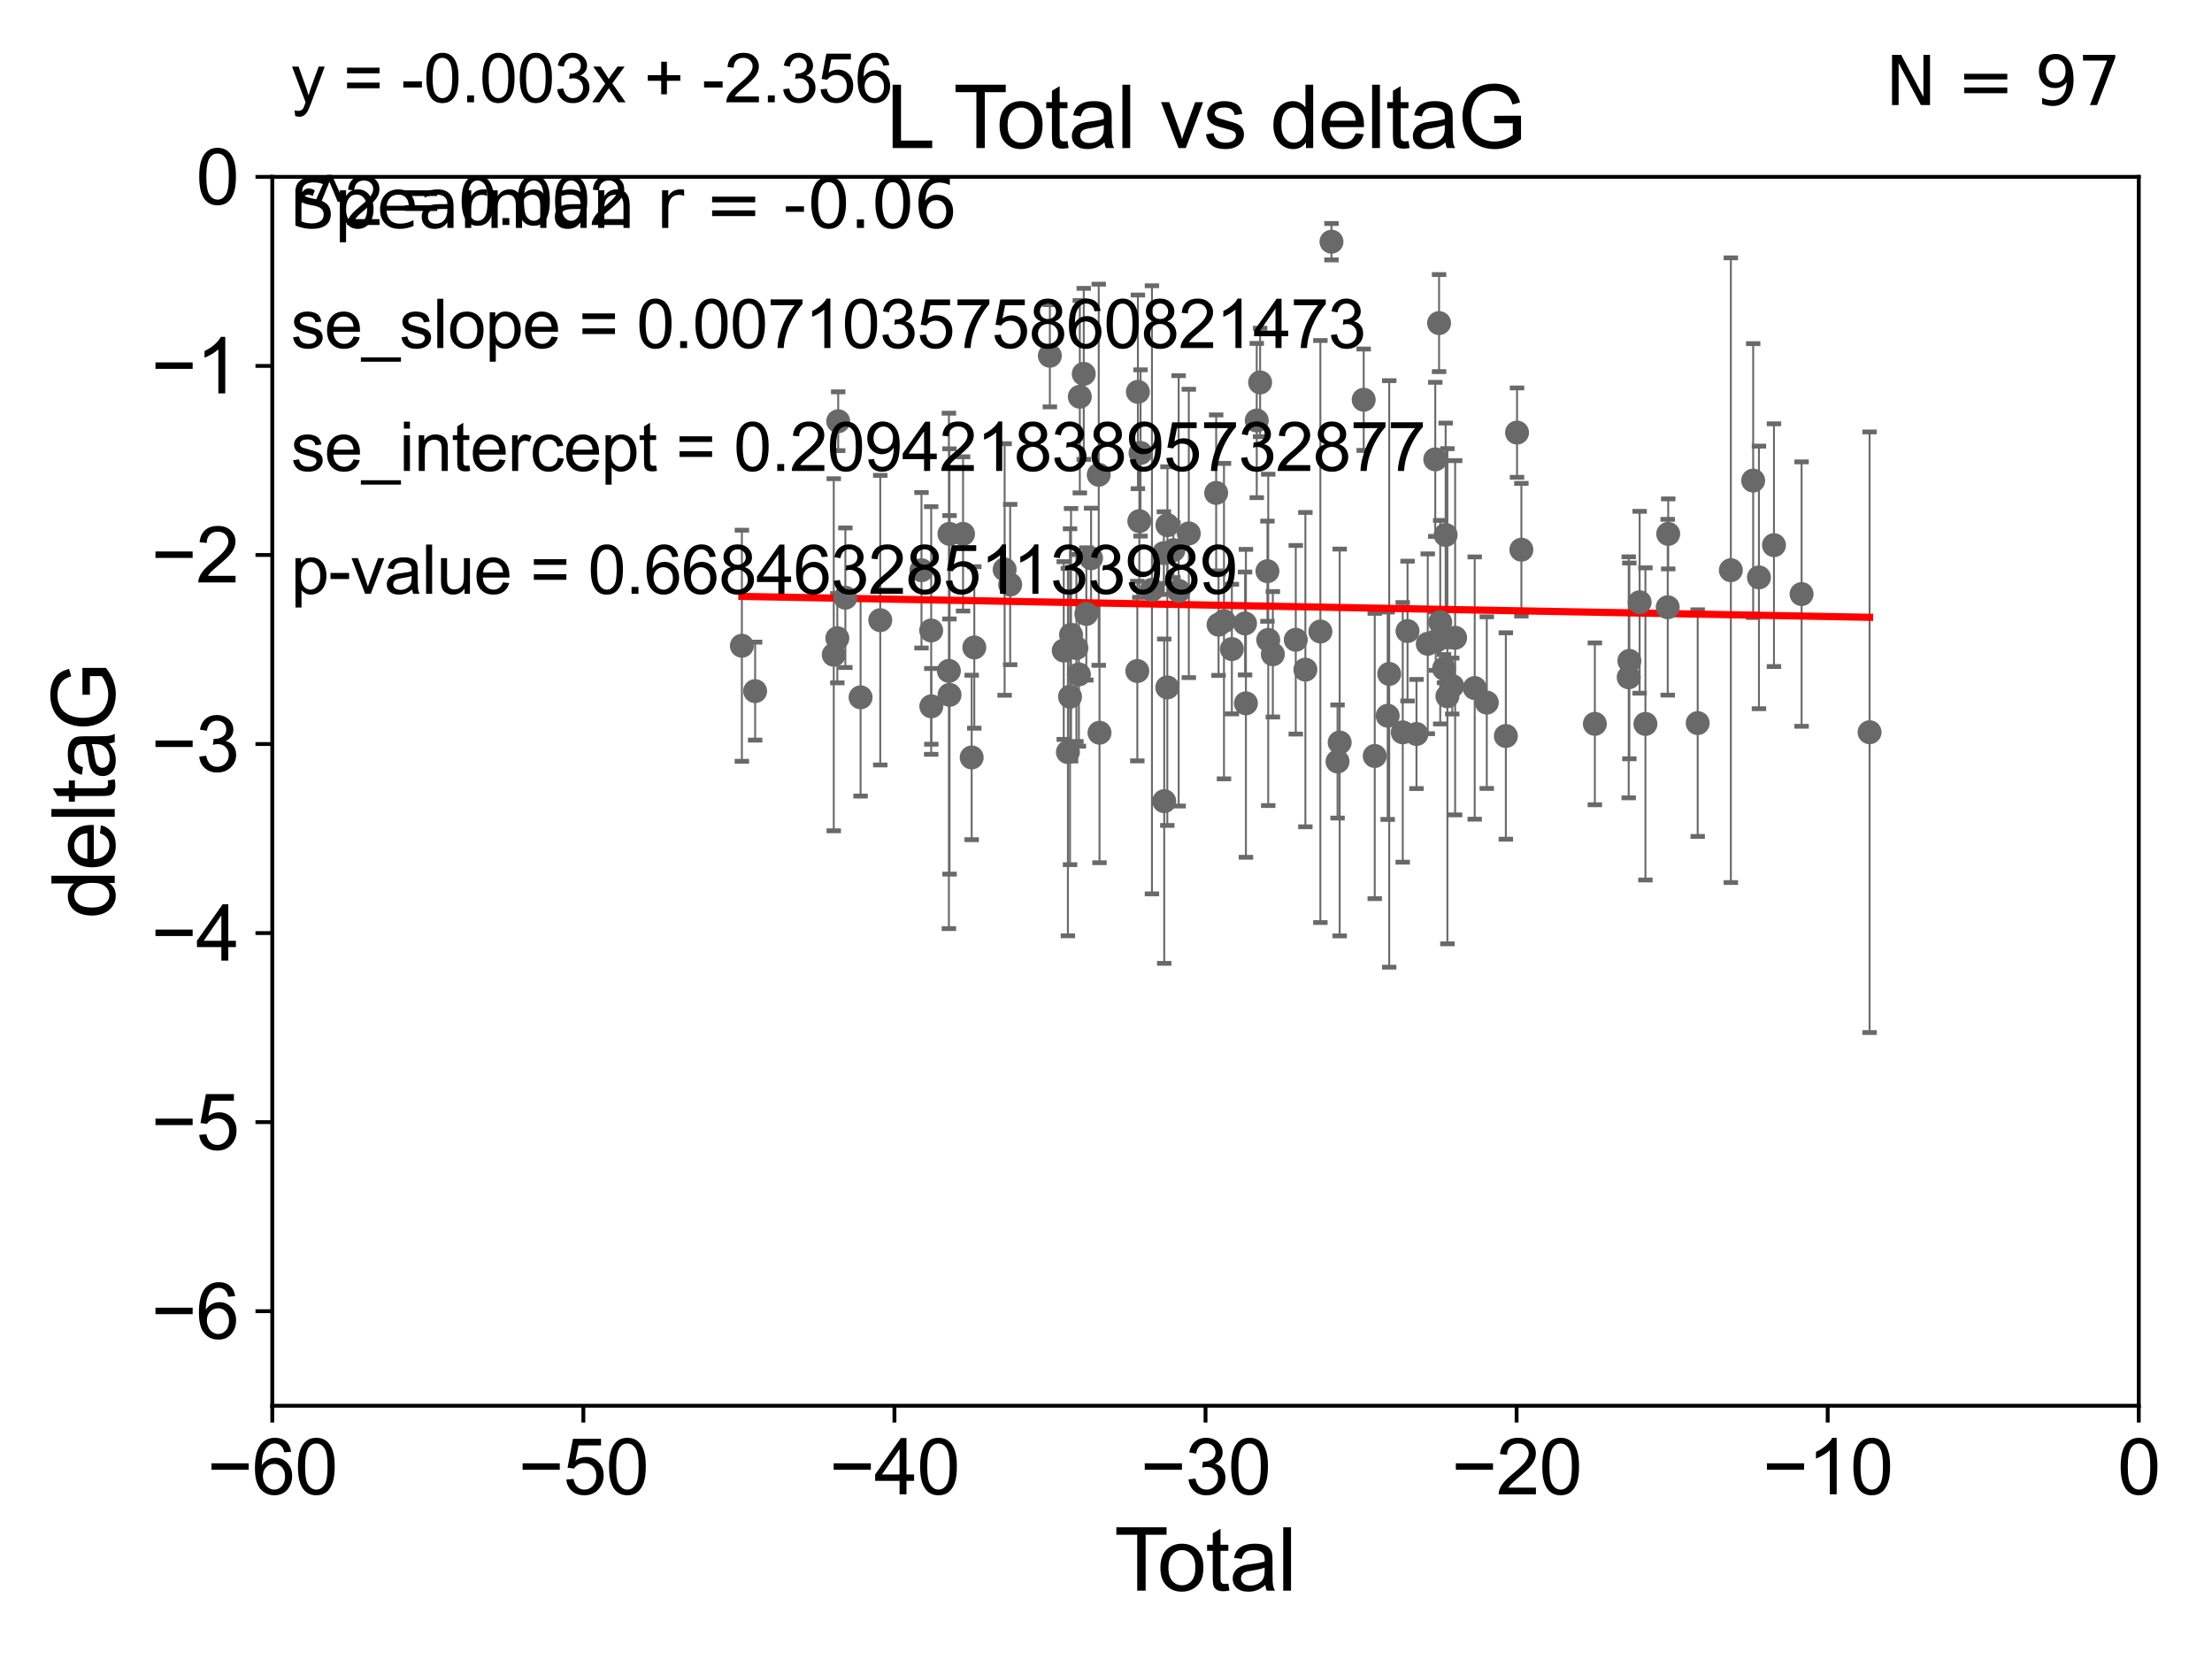 <?xml version="1.0" encoding="utf-8" standalone="no"?>
<!DOCTYPE svg PUBLIC "-//W3C//DTD SVG 1.1//EN"
  "http://www.w3.org/Graphics/SVG/1.1/DTD/svg11.dtd">
<svg xmlns:xlink="http://www.w3.org/1999/xlink" width="460.8pt" height="345.6pt" viewBox="0 0 460.8 345.6" xmlns="http://www.w3.org/2000/svg" version="1.1">
 <defs>
  <style type="text/css">*{stroke-linejoin: round; stroke-linecap: butt}</style>
 </defs>
 <g id="figure_1">
  <g id="patch_1">
   <path d="M 0 345.6 
L 460.8 345.6 
L 460.8 0 
L 0 0 
z
" style="fill: #ffffff"/>
  </g>
  <g id="axes_1">
   <g id="patch_2">
    <path d="M 56.72 292.84 
L 445.545 292.84 
L 445.545 36.842 
L 56.72 36.842 
z
" style="fill: #ffffff"/>
   </g>
   <g id="PathCollection_1">
    <defs>
     <path id="m21db79c3d4" d="M 0 1.118 
C 0.297 1.118 0.581 1 0.791 0.791 
C 1 0.581 1.118 0.297 1.118 0 
C 1.118 -0.297 1 -0.581 0.791 -0.791 
C 0.581 -1 0.297 -1.118 0 -1.118 
C -0.297 -1.118 -0.581 -1 -0.791 -0.791 
C -1 -0.581 -1.118 -0.297 -1.118 0 
C -1.118 0.297 -1 0.581 -0.791 0.791 
C -0.581 1 -0.297 1.118 0 1.118 
z
" style="stroke: #696969"/>
    </defs>
    <g clip-path="url(#pb4a9772cf3)">
     <use xlink:href="#m21db79c3d4" x="154.546" y="134.519" style="fill: #696969; stroke: #696969"/>
     <use xlink:href="#m21db79c3d4" x="157.308" y="143.973" style="fill: #696969; stroke: #696969"/>
     <use xlink:href="#m21db79c3d4" x="173.688" y="136.396" style="fill: #696969; stroke: #696969"/>
     <use xlink:href="#m21db79c3d4" x="174.428" y="132.951" style="fill: #696969; stroke: #696969"/>
     <use xlink:href="#m21db79c3d4" x="174.612" y="87.752" style="fill: #696969; stroke: #696969"/>
     <use xlink:href="#m21db79c3d4" x="176.105" y="124.516" style="fill: #696969; stroke: #696969"/>
     <use xlink:href="#m21db79c3d4" x="179.275" y="145.269" style="fill: #696969; stroke: #696969"/>
     <use xlink:href="#m21db79c3d4" x="183.372" y="129.194" style="fill: #696969; stroke: #696969"/>
     <use xlink:href="#m21db79c3d4" x="191.963" y="118.792" style="fill: #696969; stroke: #696969"/>
     <use xlink:href="#m21db79c3d4" x="193.984" y="131.34" style="fill: #696969; stroke: #696969"/>
     <use xlink:href="#m21db79c3d4" x="194.013" y="147.143" style="fill: #696969; stroke: #696969"/>
     <use xlink:href="#m21db79c3d4" x="197.672" y="139.761" style="fill: #696969; stroke: #696969"/>
     <use xlink:href="#m21db79c3d4" x="197.786" y="111.213" style="fill: #696969; stroke: #696969"/>
     <use xlink:href="#m21db79c3d4" x="197.806" y="144.749" style="fill: #696969; stroke: #696969"/>
     <use xlink:href="#m21db79c3d4" x="200.623" y="111.222" style="fill: #696969; stroke: #696969"/>
     <use xlink:href="#m21db79c3d4" x="202.419" y="157.79" style="fill: #696969; stroke: #696969"/>
     <use xlink:href="#m21db79c3d4" x="202.965" y="134.875" style="fill: #696969; stroke: #696969"/>
     <use xlink:href="#m21db79c3d4" x="209.283" y="118.634" style="fill: #696969; stroke: #696969"/>
     <use xlink:href="#m21db79c3d4" x="210.439" y="121.77" style="fill: #696969; stroke: #696969"/>
     <use xlink:href="#m21db79c3d4" x="218.704" y="74.109" style="fill: #696969; stroke: #696969"/>
     <use xlink:href="#m21db79c3d4" x="221.599" y="135.517" style="fill: #696969; stroke: #696969"/>
     <use xlink:href="#m21db79c3d4" x="222.464" y="156.673" style="fill: #696969; stroke: #696969"/>
     <use xlink:href="#m21db79c3d4" x="222.907" y="145.14" style="fill: #696969; stroke: #696969"/>
     <use xlink:href="#m21db79c3d4" x="223.118" y="132.235" style="fill: #696969; stroke: #696969"/>
     <use xlink:href="#m21db79c3d4" x="224.235" y="134.991" style="fill: #696969; stroke: #696969"/>
     <use xlink:href="#m21db79c3d4" x="224.749" y="140.493" style="fill: #696969; stroke: #696969"/>
     <use xlink:href="#m21db79c3d4" x="224.946" y="82.646" style="fill: #696969; stroke: #696969"/>
     <use xlink:href="#m21db79c3d4" x="225.766" y="77.885" style="fill: #696969; stroke: #696969"/>
     <use xlink:href="#m21db79c3d4" x="226.302" y="127.892" style="fill: #696969; stroke: #696969"/>
     <use xlink:href="#m21db79c3d4" x="227.29" y="116.294" style="fill: #696969; stroke: #696969"/>
     <use xlink:href="#m21db79c3d4" x="228.887" y="98.898" style="fill: #696969; stroke: #696969"/>
     <use xlink:href="#m21db79c3d4" x="229.047" y="152.638" style="fill: #696969; stroke: #696969"/>
     <use xlink:href="#m21db79c3d4" x="236.925" y="139.789" style="fill: #696969; stroke: #696969"/>
     <use xlink:href="#m21db79c3d4" x="237.045" y="81.629" style="fill: #696969; stroke: #696969"/>
     <use xlink:href="#m21db79c3d4" x="237.343" y="108.561" style="fill: #696969; stroke: #696969"/>
     <use xlink:href="#m21db79c3d4" x="237.594" y="94.36" style="fill: #696969; stroke: #696969"/>
     <use xlink:href="#m21db79c3d4" x="239.973" y="122.865" style="fill: #696969; stroke: #696969"/>
     <use xlink:href="#m21db79c3d4" x="242.452" y="115.224" style="fill: #696969; stroke: #696969"/>
     <use xlink:href="#m21db79c3d4" x="242.531" y="166.901" style="fill: #696969; stroke: #696969"/>
     <use xlink:href="#m21db79c3d4" x="243.172" y="143.203" style="fill: #696969; stroke: #696969"/>
     <use xlink:href="#m21db79c3d4" x="243.201" y="109.395" style="fill: #696969; stroke: #696969"/>
     <use xlink:href="#m21db79c3d4" x="244.444" y="114.609" style="fill: #696969; stroke: #696969"/>
     <use xlink:href="#m21db79c3d4" x="245.537" y="123.086" style="fill: #696969; stroke: #696969"/>
     <use xlink:href="#m21db79c3d4" x="247.651" y="111.123" style="fill: #696969; stroke: #696969"/>
     <use xlink:href="#m21db79c3d4" x="253.35" y="102.683" style="fill: #696969; stroke: #696969"/>
     <use xlink:href="#m21db79c3d4" x="253.846" y="130.136" style="fill: #696969; stroke: #696969"/>
     <use xlink:href="#m21db79c3d4" x="254.978" y="129.391" style="fill: #696969; stroke: #696969"/>
     <use xlink:href="#m21db79c3d4" x="256.621" y="135.214" style="fill: #696969; stroke: #696969"/>
     <use xlink:href="#m21db79c3d4" x="259.367" y="129.879" style="fill: #696969; stroke: #696969"/>
     <use xlink:href="#m21db79c3d4" x="259.548" y="146.516" style="fill: #696969; stroke: #696969"/>
     <use xlink:href="#m21db79c3d4" x="261.805" y="87.602" style="fill: #696969; stroke: #696969"/>
     <use xlink:href="#m21db79c3d4" x="262.505" y="79.666" style="fill: #696969; stroke: #696969"/>
     <use xlink:href="#m21db79c3d4" x="264.03" y="118.992" style="fill: #696969; stroke: #696969"/>
     <use xlink:href="#m21db79c3d4" x="264.194" y="133.304" style="fill: #696969; stroke: #696969"/>
     <use xlink:href="#m21db79c3d4" x="265.157" y="136.298" style="fill: #696969; stroke: #696969"/>
     <use xlink:href="#m21db79c3d4" x="269.932" y="133.276" style="fill: #696969; stroke: #696969"/>
     <use xlink:href="#m21db79c3d4" x="271.934" y="139.496" style="fill: #696969; stroke: #696969"/>
     <use xlink:href="#m21db79c3d4" x="275.059" y="131.555" style="fill: #696969; stroke: #696969"/>
     <use xlink:href="#m21db79c3d4" x="277.372" y="50.352" style="fill: #696969; stroke: #696969"/>
     <use xlink:href="#m21db79c3d4" x="278.635" y="158.636" style="fill: #696969; stroke: #696969"/>
     <use xlink:href="#m21db79c3d4" x="279.079" y="154.672" style="fill: #696969; stroke: #696969"/>
     <use xlink:href="#m21db79c3d4" x="284.084" y="83.271" style="fill: #696969; stroke: #696969"/>
     <use xlink:href="#m21db79c3d4" x="286.383" y="157.484" style="fill: #696969; stroke: #696969"/>
     <use xlink:href="#m21db79c3d4" x="289.079" y="149.099" style="fill: #696969; stroke: #696969"/>
     <use xlink:href="#m21db79c3d4" x="289.401" y="140.39" style="fill: #696969; stroke: #696969"/>
     <use xlink:href="#m21db79c3d4" x="292.216" y="152.565" style="fill: #696969; stroke: #696969"/>
     <use xlink:href="#m21db79c3d4" x="293.216" y="131.46" style="fill: #696969; stroke: #696969"/>
     <use xlink:href="#m21db79c3d4" x="295.076" y="152.905" style="fill: #696969; stroke: #696969"/>
     <use xlink:href="#m21db79c3d4" x="297.429" y="134.114" style="fill: #696969; stroke: #696969"/>
     <use xlink:href="#m21db79c3d4" x="298.992" y="95.693" style="fill: #696969; stroke: #696969"/>
     <use xlink:href="#m21db79c3d4" x="299.09" y="133.56" style="fill: #696969; stroke: #696969"/>
     <use xlink:href="#m21db79c3d4" x="299.783" y="67.307" style="fill: #696969; stroke: #696969"/>
     <use xlink:href="#m21db79c3d4" x="300.026" y="129.605" style="fill: #696969; stroke: #696969"/>
     <use xlink:href="#m21db79c3d4" x="300.82" y="139.29" style="fill: #696969; stroke: #696969"/>
     <use xlink:href="#m21db79c3d4" x="301.154" y="111.437" style="fill: #696969; stroke: #696969"/>
     <use xlink:href="#m21db79c3d4" x="301.521" y="145.041" style="fill: #696969; stroke: #696969"/>
     <use xlink:href="#m21db79c3d4" x="302.529" y="142.914" style="fill: #696969; stroke: #696969"/>
     <use xlink:href="#m21db79c3d4" x="303.131" y="132.856" style="fill: #696969; stroke: #696969"/>
     <use xlink:href="#m21db79c3d4" x="307.209" y="143.333" style="fill: #696969; stroke: #696969"/>
     <use xlink:href="#m21db79c3d4" x="309.726" y="146.367" style="fill: #696969; stroke: #696969"/>
     <use xlink:href="#m21db79c3d4" x="313.694" y="153.323" style="fill: #696969; stroke: #696969"/>
     <use xlink:href="#m21db79c3d4" x="316.026" y="90.117" style="fill: #696969; stroke: #696969"/>
     <use xlink:href="#m21db79c3d4" x="316.933" y="114.51" style="fill: #696969; stroke: #696969"/>
     <use xlink:href="#m21db79c3d4" x="332.239" y="150.79" style="fill: #696969; stroke: #696969"/>
     <use xlink:href="#m21db79c3d4" x="339.29" y="141.098" style="fill: #696969; stroke: #696969"/>
     <use xlink:href="#m21db79c3d4" x="339.426" y="137.675" style="fill: #696969; stroke: #696969"/>
     <use xlink:href="#m21db79c3d4" x="341.568" y="125.461" style="fill: #696969; stroke: #696969"/>
     <use xlink:href="#m21db79c3d4" x="342.771" y="150.808" style="fill: #696969; stroke: #696969"/>
     <use xlink:href="#m21db79c3d4" x="347.417" y="126.5" style="fill: #696969; stroke: #696969"/>
     <use xlink:href="#m21db79c3d4" x="347.518" y="111.221" style="fill: #696969; stroke: #696969"/>
     <use xlink:href="#m21db79c3d4" x="353.661" y="150.635" style="fill: #696969; stroke: #696969"/>
     <use xlink:href="#m21db79c3d4" x="360.567" y="118.783" style="fill: #696969; stroke: #696969"/>
     <use xlink:href="#m21db79c3d4" x="365.217" y="100.114" style="fill: #696969; stroke: #696969"/>
     <use xlink:href="#m21db79c3d4" x="366.421" y="120.283" style="fill: #696969; stroke: #696969"/>
     <use xlink:href="#m21db79c3d4" x="369.551" y="113.563" style="fill: #696969; stroke: #696969"/>
     <use xlink:href="#m21db79c3d4" x="375.304" y="123.757" style="fill: #696969; stroke: #696969"/>
     <use xlink:href="#m21db79c3d4" x="389.47" y="152.536" style="fill: #696969; stroke: #696969"/>
    </g>
   </g>
   <g id="matplotlib.axis_1">
    <g id="xtick_1">
     <g id="line2d_1">
      <defs>
       <path id="m9e60d2ecc4" d="M 0 0 
L 0 3.5 
" style="stroke: #000000; stroke-width: 0.8"/>
      </defs>
      <g>
       <use xlink:href="#m9e60d2ecc4" x="56.72" y="292.84" style="stroke: #000000; stroke-width: 0.8"/>
      </g>
     </g>
     <g id="text_1">
      <!-- −60 -->
      <g transform="translate(43.15 311.293)scale(0.16 -0.16)">
       <defs>
        <path id="ArialMT-2212" d="M 3381 1997 
L 356 1997 
L 356 2522 
L 3381 2522 
L 3381 1997 
z
" transform="scale(0.016)"/>
        <path id="ArialMT-36" d="M 3184 3459 
L 2625 3416 
Q 2550 3747 2413 3897 
Q 2184 4138 1850 4138 
Q 1581 4138 1378 3988 
Q 1113 3794 959 3422 
Q 806 3050 800 2363 
Q 1003 2672 1297 2822 
Q 1591 2972 1913 2972 
Q 2475 2972 2870 2558 
Q 3266 2144 3266 1488 
Q 3266 1056 3080 686 
Q 2894 316 2569 119 
Q 2244 -78 1831 -78 
Q 1128 -78 684 439 
Q 241 956 241 2144 
Q 241 3472 731 4075 
Q 1159 4600 1884 4600 
Q 2425 4600 2770 4297 
Q 3116 3994 3184 3459 
z
M 888 1484 
Q 888 1194 1011 928 
Q 1134 663 1356 523 
Q 1578 384 1822 384 
Q 2178 384 2434 671 
Q 2691 959 2691 1453 
Q 2691 1928 2437 2201 
Q 2184 2475 1800 2475 
Q 1419 2475 1153 2201 
Q 888 1928 888 1484 
z
" transform="scale(0.016)"/>
        <path id="ArialMT-30" d="M 266 2259 
Q 266 3072 433 3567 
Q 600 4063 929 4331 
Q 1259 4600 1759 4600 
Q 2128 4600 2406 4451 
Q 2684 4303 2865 4023 
Q 3047 3744 3150 3342 
Q 3253 2941 3253 2259 
Q 3253 1453 3087 958 
Q 2922 463 2592 192 
Q 2263 -78 1759 -78 
Q 1097 -78 719 397 
Q 266 969 266 2259 
z
M 844 2259 
Q 844 1131 1108 757 
Q 1372 384 1759 384 
Q 2147 384 2411 759 
Q 2675 1134 2675 2259 
Q 2675 3391 2411 3762 
Q 2147 4134 1753 4134 
Q 1366 4134 1134 3806 
Q 844 3388 844 2259 
z
" transform="scale(0.016)"/>
       </defs>
       <use xlink:href="#ArialMT-2212"/>
       <use xlink:href="#ArialMT-36" x="58.398"/>
       <use xlink:href="#ArialMT-30" x="114.014"/>
      </g>
     </g>
    </g>
    <g id="xtick_2">
     <g id="line2d_2">
      <g>
       <use xlink:href="#m9e60d2ecc4" x="121.524" y="292.84" style="stroke: #000000; stroke-width: 0.8"/>
      </g>
     </g>
     <g id="text_2">
      <!-- −50 -->
      <g transform="translate(107.954 311.293)scale(0.16 -0.16)">
       <defs>
        <path id="ArialMT-35" d="M 266 1200 
L 856 1250 
Q 922 819 1161 601 
Q 1400 384 1738 384 
Q 2144 384 2425 690 
Q 2706 997 2706 1503 
Q 2706 1984 2436 2262 
Q 2166 2541 1728 2541 
Q 1456 2541 1237 2417 
Q 1019 2294 894 2097 
L 366 2166 
L 809 4519 
L 3088 4519 
L 3088 3981 
L 1259 3981 
L 1013 2750 
Q 1425 3038 1878 3038 
Q 2478 3038 2890 2622 
Q 3303 2206 3303 1553 
Q 3303 931 2941 478 
Q 2500 -78 1738 -78 
Q 1113 -78 717 272 
Q 322 622 266 1200 
z
" transform="scale(0.016)"/>
       </defs>
       <use xlink:href="#ArialMT-2212"/>
       <use xlink:href="#ArialMT-35" x="58.398"/>
       <use xlink:href="#ArialMT-30" x="114.014"/>
      </g>
     </g>
    </g>
    <g id="xtick_3">
     <g id="line2d_3">
      <g>
       <use xlink:href="#m9e60d2ecc4" x="186.328" y="292.84" style="stroke: #000000; stroke-width: 0.8"/>
      </g>
     </g>
     <g id="text_3">
      <!-- −40 -->
      <g transform="translate(172.758 311.293)scale(0.16 -0.16)">
       <defs>
        <path id="ArialMT-34" d="M 2069 0 
L 2069 1097 
L 81 1097 
L 81 1613 
L 2172 4581 
L 2631 4581 
L 2631 1613 
L 3250 1613 
L 3250 1097 
L 2631 1097 
L 2631 0 
L 2069 0 
z
M 2069 1613 
L 2069 3678 
L 634 1613 
L 2069 1613 
z
" transform="scale(0.016)"/>
       </defs>
       <use xlink:href="#ArialMT-2212"/>
       <use xlink:href="#ArialMT-34" x="58.398"/>
       <use xlink:href="#ArialMT-30" x="114.014"/>
      </g>
     </g>
    </g>
    <g id="xtick_4">
     <g id="line2d_4">
      <g>
       <use xlink:href="#m9e60d2ecc4" x="251.132" y="292.84" style="stroke: #000000; stroke-width: 0.8"/>
      </g>
     </g>
     <g id="text_4">
      <!-- −30 -->
      <g transform="translate(237.562 311.293)scale(0.16 -0.16)">
       <defs>
        <path id="ArialMT-33" d="M 269 1209 
L 831 1284 
Q 928 806 1161 595 
Q 1394 384 1728 384 
Q 2125 384 2398 659 
Q 2672 934 2672 1341 
Q 2672 1728 2419 1979 
Q 2166 2231 1775 2231 
Q 1616 2231 1378 2169 
L 1441 2663 
Q 1497 2656 1531 2656 
Q 1891 2656 2178 2843 
Q 2466 3031 2466 3422 
Q 2466 3731 2256 3934 
Q 2047 4138 1716 4138 
Q 1388 4138 1169 3931 
Q 950 3725 888 3313 
L 325 3413 
Q 428 3978 793 4289 
Q 1159 4600 1703 4600 
Q 2078 4600 2393 4439 
Q 2709 4278 2876 4000 
Q 3044 3722 3044 3409 
Q 3044 3113 2884 2869 
Q 2725 2625 2413 2481 
Q 2819 2388 3044 2092 
Q 3269 1797 3269 1353 
Q 3269 753 2831 336 
Q 2394 -81 1725 -81 
Q 1122 -81 723 278 
Q 325 638 269 1209 
z
" transform="scale(0.016)"/>
       </defs>
       <use xlink:href="#ArialMT-2212"/>
       <use xlink:href="#ArialMT-33" x="58.398"/>
       <use xlink:href="#ArialMT-30" x="114.014"/>
      </g>
     </g>
    </g>
    <g id="xtick_5">
     <g id="line2d_5">
      <g>
       <use xlink:href="#m9e60d2ecc4" x="315.937" y="292.84" style="stroke: #000000; stroke-width: 0.8"/>
      </g>
     </g>
     <g id="text_5">
      <!-- −20 -->
      <g transform="translate(302.367 311.293)scale(0.16 -0.16)">
       <defs>
        <path id="ArialMT-32" d="M 3222 541 
L 3222 0 
L 194 0 
Q 188 203 259 391 
Q 375 700 629 1000 
Q 884 1300 1366 1694 
Q 2113 2306 2375 2664 
Q 2638 3022 2638 3341 
Q 2638 3675 2398 3904 
Q 2159 4134 1775 4134 
Q 1369 4134 1125 3890 
Q 881 3647 878 3216 
L 300 3275 
Q 359 3922 746 4261 
Q 1134 4600 1788 4600 
Q 2447 4600 2831 4234 
Q 3216 3869 3216 3328 
Q 3216 3053 3103 2787 
Q 2991 2522 2730 2228 
Q 2469 1934 1863 1422 
Q 1356 997 1212 845 
Q 1069 694 975 541 
L 3222 541 
z
" transform="scale(0.016)"/>
       </defs>
       <use xlink:href="#ArialMT-2212"/>
       <use xlink:href="#ArialMT-32" x="58.398"/>
       <use xlink:href="#ArialMT-30" x="114.014"/>
      </g>
     </g>
    </g>
    <g id="xtick_6">
     <g id="line2d_6">
      <g>
       <use xlink:href="#m9e60d2ecc4" x="380.741" y="292.84" style="stroke: #000000; stroke-width: 0.8"/>
      </g>
     </g>
     <g id="text_6">
      <!-- −10 -->
      <g transform="translate(367.171 311.293)scale(0.16 -0.16)">
       <defs>
        <path id="ArialMT-31" d="M 2384 0 
L 1822 0 
L 1822 3584 
Q 1619 3391 1289 3197 
Q 959 3003 697 2906 
L 697 3450 
Q 1169 3672 1522 3987 
Q 1875 4303 2022 4600 
L 2384 4600 
L 2384 0 
z
" transform="scale(0.016)"/>
       </defs>
       <use xlink:href="#ArialMT-2212"/>
       <use xlink:href="#ArialMT-31" x="58.398"/>
       <use xlink:href="#ArialMT-30" x="114.014"/>
      </g>
     </g>
    </g>
    <g id="xtick_7">
     <g id="line2d_7">
      <g>
       <use xlink:href="#m9e60d2ecc4" x="445.545" y="292.84" style="stroke: #000000; stroke-width: 0.8"/>
      </g>
     </g>
     <g id="text_7">
      <!-- 0 -->
      <g transform="translate(441.096 311.293)scale(0.16 -0.16)">
       <use xlink:href="#ArialMT-30"/>
      </g>
     </g>
    </g>
    <g id="text_8">
     <!-- Total -->
     <g transform="translate(232.127 331.357)scale(0.18 -0.18)">
      <defs>
       <path id="ArialMT-54" d="M 1659 0 
L 1659 4041 
L 150 4041 
L 150 4581 
L 3781 4581 
L 3781 4041 
L 2266 4041 
L 2266 0 
L 1659 0 
z
" transform="scale(0.016)"/>
       <path id="ArialMT-6f" d="M 213 1659 
Q 213 2581 725 3025 
Q 1153 3394 1769 3394 
Q 2453 3394 2887 2945 
Q 3322 2497 3322 1706 
Q 3322 1066 3130 698 
Q 2938 331 2570 128 
Q 2203 -75 1769 -75 
Q 1072 -75 642 372 
Q 213 819 213 1659 
z
M 791 1659 
Q 791 1022 1069 705 
Q 1347 388 1769 388 
Q 2188 388 2466 706 
Q 2744 1025 2744 1678 
Q 2744 2294 2464 2611 
Q 2184 2928 1769 2928 
Q 1347 2928 1069 2612 
Q 791 2297 791 1659 
z
" transform="scale(0.016)"/>
       <path id="ArialMT-74" d="M 1650 503 
L 1731 6 
Q 1494 -44 1306 -44 
Q 1000 -44 831 53 
Q 663 150 594 308 
Q 525 466 525 972 
L 525 2881 
L 113 2881 
L 113 3319 
L 525 3319 
L 525 4141 
L 1084 4478 
L 1084 3319 
L 1650 3319 
L 1650 2881 
L 1084 2881 
L 1084 941 
Q 1084 700 1114 631 
Q 1144 563 1211 522 
Q 1278 481 1403 481 
Q 1497 481 1650 503 
z
" transform="scale(0.016)"/>
       <path id="ArialMT-61" d="M 2588 409 
Q 2275 144 1986 34 
Q 1697 -75 1366 -75 
Q 819 -75 525 192 
Q 231 459 231 875 
Q 231 1119 342 1320 
Q 453 1522 633 1644 
Q 813 1766 1038 1828 
Q 1203 1872 1538 1913 
Q 2219 1994 2541 2106 
Q 2544 2222 2544 2253 
Q 2544 2597 2384 2738 
Q 2169 2928 1744 2928 
Q 1347 2928 1158 2789 
Q 969 2650 878 2297 
L 328 2372 
Q 403 2725 575 2942 
Q 747 3159 1072 3276 
Q 1397 3394 1825 3394 
Q 2250 3394 2515 3294 
Q 2781 3194 2906 3042 
Q 3031 2891 3081 2659 
Q 3109 2516 3109 2141 
L 3109 1391 
Q 3109 606 3145 398 
Q 3181 191 3288 0 
L 2700 0 
Q 2613 175 2588 409 
z
M 2541 1666 
Q 2234 1541 1622 1453 
Q 1275 1403 1131 1340 
Q 988 1278 909 1158 
Q 831 1038 831 891 
Q 831 666 1001 516 
Q 1172 366 1500 366 
Q 1825 366 2078 508 
Q 2331 650 2450 897 
Q 2541 1088 2541 1459 
L 2541 1666 
z
" transform="scale(0.016)"/>
       <path id="ArialMT-6c" d="M 409 0 
L 409 4581 
L 972 4581 
L 972 0 
L 409 0 
z
" transform="scale(0.016)"/>
      </defs>
      <use xlink:href="#ArialMT-54"/>
      <use xlink:href="#ArialMT-6f" x="49.959"/>
      <use xlink:href="#ArialMT-74" x="105.574"/>
      <use xlink:href="#ArialMT-61" x="133.357"/>
      <use xlink:href="#ArialMT-6c" x="188.973"/>
     </g>
    </g>
   </g>
   <g id="matplotlib.axis_2">
    <g id="ytick_1">
     <g id="line2d_8">
      <defs>
       <path id="m8816fe6b78" d="M 0 0 
L -3.5 0 
" style="stroke: #000000; stroke-width: 0.8"/>
      </defs>
      <g>
       <use xlink:href="#m8816fe6b78" x="56.72" y="273.148" style="stroke: #000000; stroke-width: 0.8"/>
      </g>
     </g>
     <g id="text_9">
      <!-- −6 -->
      <g transform="translate(31.477 278.874)scale(0.16 -0.16)">
       <use xlink:href="#ArialMT-2212"/>
       <use xlink:href="#ArialMT-36" x="58.398"/>
      </g>
     </g>
    </g>
    <g id="ytick_2">
     <g id="line2d_9">
      <g>
       <use xlink:href="#m8816fe6b78" x="56.72" y="233.764" style="stroke: #000000; stroke-width: 0.8"/>
      </g>
     </g>
     <g id="text_10">
      <!-- −5 -->
      <g transform="translate(31.477 239.49)scale(0.16 -0.16)">
       <use xlink:href="#ArialMT-2212"/>
       <use xlink:href="#ArialMT-35" x="58.398"/>
      </g>
     </g>
    </g>
    <g id="ytick_3">
     <g id="line2d_10">
      <g>
       <use xlink:href="#m8816fe6b78" x="56.72" y="194.379" style="stroke: #000000; stroke-width: 0.8"/>
      </g>
     </g>
     <g id="text_11">
      <!-- −4 -->
      <g transform="translate(31.477 200.106)scale(0.16 -0.16)">
       <use xlink:href="#ArialMT-2212"/>
       <use xlink:href="#ArialMT-34" x="58.398"/>
      </g>
     </g>
    </g>
    <g id="ytick_4">
     <g id="line2d_11">
      <g>
       <use xlink:href="#m8816fe6b78" x="56.72" y="154.995" style="stroke: #000000; stroke-width: 0.8"/>
      </g>
     </g>
     <g id="text_12">
      <!-- −3 -->
      <g transform="translate(31.477 160.721)scale(0.16 -0.16)">
       <use xlink:href="#ArialMT-2212"/>
       <use xlink:href="#ArialMT-33" x="58.398"/>
      </g>
     </g>
    </g>
    <g id="ytick_5">
     <g id="line2d_12">
      <g>
       <use xlink:href="#m8816fe6b78" x="56.72" y="115.611" style="stroke: #000000; stroke-width: 0.8"/>
      </g>
     </g>
     <g id="text_13">
      <!-- −2 -->
      <g transform="translate(31.477 121.337)scale(0.16 -0.16)">
       <use xlink:href="#ArialMT-2212"/>
       <use xlink:href="#ArialMT-32" x="58.398"/>
      </g>
     </g>
    </g>
    <g id="ytick_6">
     <g id="line2d_13">
      <g>
       <use xlink:href="#m8816fe6b78" x="56.72" y="76.226" style="stroke: #000000; stroke-width: 0.8"/>
      </g>
     </g>
     <g id="text_14">
      <!-- −1 -->
      <g transform="translate(31.477 81.953)scale(0.16 -0.16)">
       <use xlink:href="#ArialMT-2212"/>
       <use xlink:href="#ArialMT-31" x="58.398"/>
      </g>
     </g>
    </g>
    <g id="ytick_7">
     <g id="line2d_14">
      <g>
       <use xlink:href="#m8816fe6b78" x="56.72" y="36.842" style="stroke: #000000; stroke-width: 0.8"/>
      </g>
     </g>
     <g id="text_15">
      <!-- 0 -->
      <g transform="translate(40.822 42.568)scale(0.16 -0.16)">
       <use xlink:href="#ArialMT-30"/>
      </g>
     </g>
    </g>
    <g id="text_16">
     <!-- deltaG -->
     <g transform="translate(23.9 191.356)rotate(-90)scale(0.18 -0.18)">
      <defs>
       <path id="ArialMT-64" d="M 2575 0 
L 2575 419 
Q 2259 -75 1647 -75 
Q 1250 -75 917 144 
Q 584 363 401 755 
Q 219 1147 219 1656 
Q 219 2153 384 2558 
Q 550 2963 881 3178 
Q 1213 3394 1622 3394 
Q 1922 3394 2156 3267 
Q 2391 3141 2538 2938 
L 2538 4581 
L 3097 4581 
L 3097 0 
L 2575 0 
z
M 797 1656 
Q 797 1019 1065 703 
Q 1334 388 1700 388 
Q 2069 388 2326 689 
Q 2584 991 2584 1609 
Q 2584 2291 2321 2609 
Q 2059 2928 1675 2928 
Q 1300 2928 1048 2622 
Q 797 2316 797 1656 
z
" transform="scale(0.016)"/>
       <path id="ArialMT-65" d="M 2694 1069 
L 3275 997 
Q 3138 488 2766 206 
Q 2394 -75 1816 -75 
Q 1088 -75 661 373 
Q 234 822 234 1631 
Q 234 2469 665 2931 
Q 1097 3394 1784 3394 
Q 2450 3394 2872 2941 
Q 3294 2488 3294 1666 
Q 3294 1616 3291 1516 
L 816 1516 
Q 847 969 1125 678 
Q 1403 388 1819 388 
Q 2128 388 2347 550 
Q 2566 713 2694 1069 
z
M 847 1978 
L 2700 1978 
Q 2663 2397 2488 2606 
Q 2219 2931 1791 2931 
Q 1403 2931 1139 2672 
Q 875 2413 847 1978 
z
" transform="scale(0.016)"/>
       <path id="ArialMT-47" d="M 2638 1797 
L 2638 2334 
L 4578 2338 
L 4578 638 
Q 4131 281 3656 101 
Q 3181 -78 2681 -78 
Q 2006 -78 1454 211 
Q 903 500 622 1047 
Q 341 1594 341 2269 
Q 341 2938 620 3517 
Q 900 4097 1425 4378 
Q 1950 4659 2634 4659 
Q 3131 4659 3532 4498 
Q 3934 4338 4162 4050 
Q 4391 3763 4509 3300 
L 3963 3150 
Q 3859 3500 3706 3700 
Q 3553 3900 3268 4020 
Q 2984 4141 2638 4141 
Q 2222 4141 1919 4014 
Q 1616 3888 1430 3681 
Q 1244 3475 1141 3228 
Q 966 2803 966 2306 
Q 966 1694 1177 1281 
Q 1388 869 1791 669 
Q 2194 469 2647 469 
Q 3041 469 3416 620 
Q 3791 772 3984 944 
L 3984 1797 
L 2638 1797 
z
" transform="scale(0.016)"/>
      </defs>
      <use xlink:href="#ArialMT-64"/>
      <use xlink:href="#ArialMT-65" x="55.615"/>
      <use xlink:href="#ArialMT-6c" x="111.23"/>
      <use xlink:href="#ArialMT-74" x="133.447"/>
      <use xlink:href="#ArialMT-61" x="161.23"/>
      <use xlink:href="#ArialMT-47" x="216.846"/>
     </g>
    </g>
   </g>
   <g id="LineCollection_1">
    <path d="M 154.546 158.587 
L 154.546 110.451 
" clip-path="url(#pb4a9772cf3)" style="fill: none; stroke: #696969; stroke-width: 0.4"/>
    <path d="M 157.308 154.179 
L 157.308 133.766 
" clip-path="url(#pb4a9772cf3)" style="fill: none; stroke: #696969; stroke-width: 0.4"/>
    <path d="M 173.688 173.065 
L 173.688 99.727 
" clip-path="url(#pb4a9772cf3)" style="fill: none; stroke: #696969; stroke-width: 0.4"/>
    <path d="M 174.428 142.255 
L 174.428 123.648 
" clip-path="url(#pb4a9772cf3)" style="fill: none; stroke: #696969; stroke-width: 0.4"/>
    <path d="M 174.612 93.876 
L 174.612 81.628 
" clip-path="url(#pb4a9772cf3)" style="fill: none; stroke: #696969; stroke-width: 0.4"/>
    <path d="M 176.105 139.053 
L 176.105 109.979 
" clip-path="url(#pb4a9772cf3)" style="fill: none; stroke: #696969; stroke-width: 0.4"/>
    <path d="M 179.275 165.84 
L 179.275 124.698 
" clip-path="url(#pb4a9772cf3)" style="fill: none; stroke: #696969; stroke-width: 0.4"/>
    <path d="M 183.372 159.359 
L 183.372 99.028 
" clip-path="url(#pb4a9772cf3)" style="fill: none; stroke: #696969; stroke-width: 0.4"/>
    <path d="M 191.963 134.987 
L 191.963 102.597 
" clip-path="url(#pb4a9772cf3)" style="fill: none; stroke: #696969; stroke-width: 0.4"/>
    <path d="M 193.984 157.132 
L 193.984 105.548 
" clip-path="url(#pb4a9772cf3)" style="fill: none; stroke: #696969; stroke-width: 0.4"/>
    <path d="M 194.013 155.028 
L 194.013 139.259 
" clip-path="url(#pb4a9772cf3)" style="fill: none; stroke: #696969; stroke-width: 0.4"/>
    <path d="M 197.672 193.443 
L 197.672 86.079 
" clip-path="url(#pb4a9772cf3)" style="fill: none; stroke: #696969; stroke-width: 0.4"/>
    <path d="M 197.786 128.936 
L 197.786 93.489 
" clip-path="url(#pb4a9772cf3)" style="fill: none; stroke: #696969; stroke-width: 0.4"/>
    <path d="M 197.806 182.096 
L 197.806 107.401 
" clip-path="url(#pb4a9772cf3)" style="fill: none; stroke: #696969; stroke-width: 0.4"/>
    <path d="M 200.623 127.287 
L 200.623 95.157 
" clip-path="url(#pb4a9772cf3)" style="fill: none; stroke: #696969; stroke-width: 0.4"/>
    <path d="M 202.419 174.919 
L 202.419 140.662 
" clip-path="url(#pb4a9772cf3)" style="fill: none; stroke: #696969; stroke-width: 0.4"/>
    <path d="M 202.965 151.697 
L 202.965 118.053 
" clip-path="url(#pb4a9772cf3)" style="fill: none; stroke: #696969; stroke-width: 0.4"/>
    <path d="M 209.283 144.836 
L 209.283 92.431 
" clip-path="url(#pb4a9772cf3)" style="fill: none; stroke: #696969; stroke-width: 0.4"/>
    <path d="M 210.439 138.466 
L 210.439 105.074 
" clip-path="url(#pb4a9772cf3)" style="fill: none; stroke: #696969; stroke-width: 0.4"/>
    <path d="M 218.704 84.753 
L 218.704 63.465 
" clip-path="url(#pb4a9772cf3)" style="fill: none; stroke: #696969; stroke-width: 0.4"/>
    <path d="M 221.599 154.028 
L 221.599 117.006 
" clip-path="url(#pb4a9772cf3)" style="fill: none; stroke: #696969; stroke-width: 0.4"/>
    <path d="M 222.464 194.944 
L 222.464 118.403 
" clip-path="url(#pb4a9772cf3)" style="fill: none; stroke: #696969; stroke-width: 0.4"/>
    <path d="M 222.907 180.126 
L 222.907 110.155 
" clip-path="url(#pb4a9772cf3)" style="fill: none; stroke: #696969; stroke-width: 0.4"/>
    <path d="M 223.118 158.535 
L 223.118 105.935 
" clip-path="url(#pb4a9772cf3)" style="fill: none; stroke: #696969; stroke-width: 0.4"/>
    <path d="M 224.235 154.473 
L 224.235 115.508 
" clip-path="url(#pb4a9772cf3)" style="fill: none; stroke: #696969; stroke-width: 0.4"/>
    <path d="M 224.749 155.435 
L 224.749 125.551 
" clip-path="url(#pb4a9772cf3)" style="fill: none; stroke: #696969; stroke-width: 0.4"/>
    <path d="M 224.946 102.678 
L 224.946 62.614 
" clip-path="url(#pb4a9772cf3)" style="fill: none; stroke: #696969; stroke-width: 0.4"/>
    <path d="M 225.766 95.7 
L 225.766 60.069 
" clip-path="url(#pb4a9772cf3)" style="fill: none; stroke: #696969; stroke-width: 0.4"/>
    <path d="M 226.302 141.667 
L 226.302 114.118 
" clip-path="url(#pb4a9772cf3)" style="fill: none; stroke: #696969; stroke-width: 0.4"/>
    <path d="M 227.29 126.723 
L 227.29 105.866 
" clip-path="url(#pb4a9772cf3)" style="fill: none; stroke: #696969; stroke-width: 0.4"/>
    <path d="M 228.887 138.596 
L 228.887 59.2 
" clip-path="url(#pb4a9772cf3)" style="fill: none; stroke: #696969; stroke-width: 0.4"/>
    <path d="M 229.047 179.714 
L 229.047 125.563 
" clip-path="url(#pb4a9772cf3)" style="fill: none; stroke: #696969; stroke-width: 0.4"/>
    <path d="M 236.925 158.502 
L 236.925 121.076 
" clip-path="url(#pb4a9772cf3)" style="fill: none; stroke: #696969; stroke-width: 0.4"/>
    <path d="M 237.045 101.802 
L 237.045 61.456 
" clip-path="url(#pb4a9772cf3)" style="fill: none; stroke: #696969; stroke-width: 0.4"/>
    <path d="M 237.343 124.438 
L 237.343 92.683 
" clip-path="url(#pb4a9772cf3)" style="fill: none; stroke: #696969; stroke-width: 0.4"/>
    <path d="M 237.594 111.683 
L 237.594 77.037 
" clip-path="url(#pb4a9772cf3)" style="fill: none; stroke: #696969; stroke-width: 0.4"/>
    <path d="M 239.973 186.203 
L 239.973 59.527 
" clip-path="url(#pb4a9772cf3)" style="fill: none; stroke: #696969; stroke-width: 0.4"/>
    <path d="M 242.452 123.835 
L 242.452 106.612 
" clip-path="url(#pb4a9772cf3)" style="fill: none; stroke: #696969; stroke-width: 0.4"/>
    <path d="M 242.531 200.682 
L 242.531 133.119 
" clip-path="url(#pb4a9772cf3)" style="fill: none; stroke: #696969; stroke-width: 0.4"/>
    <path d="M 243.172 171.954 
L 243.172 114.452 
" clip-path="url(#pb4a9772cf3)" style="fill: none; stroke: #696969; stroke-width: 0.4"/>
    <path d="M 243.201 121.549 
L 243.201 97.241 
" clip-path="url(#pb4a9772cf3)" style="fill: none; stroke: #696969; stroke-width: 0.4"/>
    <path d="M 244.444 120.329 
L 244.444 108.89 
" clip-path="url(#pb4a9772cf3)" style="fill: none; stroke: #696969; stroke-width: 0.4"/>
    <path d="M 245.537 167.912 
L 245.537 78.26 
" clip-path="url(#pb4a9772cf3)" style="fill: none; stroke: #696969; stroke-width: 0.4"/>
    <path d="M 247.651 141.157 
L 247.651 81.088 
" clip-path="url(#pb4a9772cf3)" style="fill: none; stroke: #696969; stroke-width: 0.4"/>
    <path d="M 253.35 118.932 
L 253.35 86.433 
" clip-path="url(#pb4a9772cf3)" style="fill: none; stroke: #696969; stroke-width: 0.4"/>
    <path d="M 253.846 140.697 
L 253.846 119.575 
" clip-path="url(#pb4a9772cf3)" style="fill: none; stroke: #696969; stroke-width: 0.4"/>
    <path d="M 254.978 162.246 
L 254.978 96.536 
" clip-path="url(#pb4a9772cf3)" style="fill: none; stroke: #696969; stroke-width: 0.4"/>
    <path d="M 256.621 148.707 
L 256.621 121.721 
" clip-path="url(#pb4a9772cf3)" style="fill: none; stroke: #696969; stroke-width: 0.4"/>
    <path d="M 259.367 140.597 
L 259.367 119.16 
" clip-path="url(#pb4a9772cf3)" style="fill: none; stroke: #696969; stroke-width: 0.4"/>
    <path d="M 259.548 178.589 
L 259.548 114.443 
" clip-path="url(#pb4a9772cf3)" style="fill: none; stroke: #696969; stroke-width: 0.4"/>
    <path d="M 261.805 103.664 
L 261.805 71.541 
" clip-path="url(#pb4a9772cf3)" style="fill: none; stroke: #696969; stroke-width: 0.4"/>
    <path d="M 262.505 90.961 
L 262.505 68.371 
" clip-path="url(#pb4a9772cf3)" style="fill: none; stroke: #696969; stroke-width: 0.4"/>
    <path d="M 264.03 129.424 
L 264.03 108.561 
" clip-path="url(#pb4a9772cf3)" style="fill: none; stroke: #696969; stroke-width: 0.4"/>
    <path d="M 264.194 167.815 
L 264.194 98.792 
" clip-path="url(#pb4a9772cf3)" style="fill: none; stroke: #696969; stroke-width: 0.4"/>
    <path d="M 265.157 149.361 
L 265.157 123.236 
" clip-path="url(#pb4a9772cf3)" style="fill: none; stroke: #696969; stroke-width: 0.4"/>
    <path d="M 269.932 152.921 
L 269.932 113.631 
" clip-path="url(#pb4a9772cf3)" style="fill: none; stroke: #696969; stroke-width: 0.4"/>
    <path d="M 271.934 172.237 
L 271.934 106.755 
" clip-path="url(#pb4a9772cf3)" style="fill: none; stroke: #696969; stroke-width: 0.4"/>
    <path d="M 275.059 192.178 
L 275.059 70.932 
" clip-path="url(#pb4a9772cf3)" style="fill: none; stroke: #696969; stroke-width: 0.4"/>
    <path d="M 277.372 54.142 
L 277.372 46.561 
" clip-path="url(#pb4a9772cf3)" style="fill: none; stroke: #696969; stroke-width: 0.4"/>
    <path d="M 278.635 170.417 
L 278.635 146.855 
" clip-path="url(#pb4a9772cf3)" style="fill: none; stroke: #696969; stroke-width: 0.4"/>
    <path d="M 279.079 194.963 
L 279.079 114.381 
" clip-path="url(#pb4a9772cf3)" style="fill: none; stroke: #696969; stroke-width: 0.4"/>
    <path d="M 284.084 93.831 
L 284.084 72.71 
" clip-path="url(#pb4a9772cf3)" style="fill: none; stroke: #696969; stroke-width: 0.4"/>
    <path d="M 286.383 187.199 
L 286.383 127.769 
" clip-path="url(#pb4a9772cf3)" style="fill: none; stroke: #696969; stroke-width: 0.4"/>
    <path d="M 289.079 170.706 
L 289.079 127.493 
" clip-path="url(#pb4a9772cf3)" style="fill: none; stroke: #696969; stroke-width: 0.4"/>
    <path d="M 289.401 201.483 
L 289.401 79.298 
" clip-path="url(#pb4a9772cf3)" style="fill: none; stroke: #696969; stroke-width: 0.4"/>
    <path d="M 292.216 179.607 
L 292.216 125.523 
" clip-path="url(#pb4a9772cf3)" style="fill: none; stroke: #696969; stroke-width: 0.4"/>
    <path d="M 293.216 146.02 
L 293.216 116.9 
" clip-path="url(#pb4a9772cf3)" style="fill: none; stroke: #696969; stroke-width: 0.4"/>
    <path d="M 295.076 164.273 
L 295.076 141.537 
" clip-path="url(#pb4a9772cf3)" style="fill: none; stroke: #696969; stroke-width: 0.4"/>
    <path d="M 297.429 152.846 
L 297.429 115.383 
" clip-path="url(#pb4a9772cf3)" style="fill: none; stroke: #696969; stroke-width: 0.4"/>
    <path d="M 298.992 111.745 
L 298.992 79.642 
" clip-path="url(#pb4a9772cf3)" style="fill: none; stroke: #696969; stroke-width: 0.4"/>
    <path d="M 299.09 139.647 
L 299.09 127.474 
" clip-path="url(#pb4a9772cf3)" style="fill: none; stroke: #696969; stroke-width: 0.4"/>
    <path d="M 299.783 77.415 
L 299.783 57.198 
" clip-path="url(#pb4a9772cf3)" style="fill: none; stroke: #696969; stroke-width: 0.4"/>
    <path d="M 300.026 150.801 
L 300.026 108.41 
" clip-path="url(#pb4a9772cf3)" style="fill: none; stroke: #696969; stroke-width: 0.4"/>
    <path d="M 300.82 142.23 
L 300.82 136.351 
" clip-path="url(#pb4a9772cf3)" style="fill: none; stroke: #696969; stroke-width: 0.4"/>
    <path d="M 301.154 134.737 
L 301.154 88.137 
" clip-path="url(#pb4a9772cf3)" style="fill: none; stroke: #696969; stroke-width: 0.4"/>
    <path d="M 301.521 196.617 
L 301.521 93.464 
" clip-path="url(#pb4a9772cf3)" style="fill: none; stroke: #696969; stroke-width: 0.4"/>
    <path d="M 302.529 148.736 
L 302.529 137.091 
" clip-path="url(#pb4a9772cf3)" style="fill: none; stroke: #696969; stroke-width: 0.4"/>
    <path d="M 303.131 169.754 
L 303.131 95.957 
" clip-path="url(#pb4a9772cf3)" style="fill: none; stroke: #696969; stroke-width: 0.4"/>
    <path d="M 307.209 170.648 
L 307.209 116.019 
" clip-path="url(#pb4a9772cf3)" style="fill: none; stroke: #696969; stroke-width: 0.4"/>
    <path d="M 309.726 164.244 
L 309.726 128.49 
" clip-path="url(#pb4a9772cf3)" style="fill: none; stroke: #696969; stroke-width: 0.4"/>
    <path d="M 313.694 174.822 
L 313.694 131.824 
" clip-path="url(#pb4a9772cf3)" style="fill: none; stroke: #696969; stroke-width: 0.4"/>
    <path d="M 316.026 99.425 
L 316.026 80.81 
" clip-path="url(#pb4a9772cf3)" style="fill: none; stroke: #696969; stroke-width: 0.4"/>
    <path d="M 316.933 128.328 
L 316.933 100.693 
" clip-path="url(#pb4a9772cf3)" style="fill: none; stroke: #696969; stroke-width: 0.4"/>
    <path d="M 332.239 167.645 
L 332.239 133.935 
" clip-path="url(#pb4a9772cf3)" style="fill: none; stroke: #696969; stroke-width: 0.4"/>
    <path d="M 339.29 166.204 
L 339.29 115.992 
" clip-path="url(#pb4a9772cf3)" style="fill: none; stroke: #696969; stroke-width: 0.4"/>
    <path d="M 339.426 158.066 
L 339.426 117.284 
" clip-path="url(#pb4a9772cf3)" style="fill: none; stroke: #696969; stroke-width: 0.4"/>
    <path d="M 341.568 144.399 
L 341.568 106.522 
" clip-path="url(#pb4a9772cf3)" style="fill: none; stroke: #696969; stroke-width: 0.4"/>
    <path d="M 342.771 183.319 
L 342.771 118.297 
" clip-path="url(#pb4a9772cf3)" style="fill: none; stroke: #696969; stroke-width: 0.4"/>
    <path d="M 347.417 144.808 
L 347.417 108.191 
" clip-path="url(#pb4a9772cf3)" style="fill: none; stroke: #696969; stroke-width: 0.4"/>
    <path d="M 347.518 118.514 
L 347.518 103.928 
" clip-path="url(#pb4a9772cf3)" style="fill: none; stroke: #696969; stroke-width: 0.4"/>
    <path d="M 353.661 174.245 
L 353.661 127.025 
" clip-path="url(#pb4a9772cf3)" style="fill: none; stroke: #696969; stroke-width: 0.4"/>
    <path d="M 360.567 183.849 
L 360.567 53.718 
" clip-path="url(#pb4a9772cf3)" style="fill: none; stroke: #696969; stroke-width: 0.4"/>
    <path d="M 365.217 128.637 
L 365.217 71.591 
" clip-path="url(#pb4a9772cf3)" style="fill: none; stroke: #696969; stroke-width: 0.4"/>
    <path d="M 366.421 147.631 
L 366.421 92.935 
" clip-path="url(#pb4a9772cf3)" style="fill: none; stroke: #696969; stroke-width: 0.4"/>
    <path d="M 369.551 138.847 
L 369.551 88.279 
" clip-path="url(#pb4a9772cf3)" style="fill: none; stroke: #696969; stroke-width: 0.4"/>
    <path d="M 375.304 151.299 
L 375.304 96.214 
" clip-path="url(#pb4a9772cf3)" style="fill: none; stroke: #696969; stroke-width: 0.4"/>
    <path d="M 389.47 215.092 
L 389.47 89.98 
" clip-path="url(#pb4a9772cf3)" style="fill: none; stroke: #696969; stroke-width: 0.4"/>
   </g>
   <g id="line2d_15">
    <defs>
     <path id="m2ea2ea5efa" d="M 1.5 0 
L -1.5 -0 
" style="stroke: #696969"/>
    </defs>
    <g clip-path="url(#pb4a9772cf3)">
     <use xlink:href="#m2ea2ea5efa" x="154.546" y="158.587" style="fill: #696969; stroke: #696969"/>
     <use xlink:href="#m2ea2ea5efa" x="157.308" y="154.179" style="fill: #696969; stroke: #696969"/>
     <use xlink:href="#m2ea2ea5efa" x="173.688" y="173.065" style="fill: #696969; stroke: #696969"/>
     <use xlink:href="#m2ea2ea5efa" x="174.428" y="142.255" style="fill: #696969; stroke: #696969"/>
     <use xlink:href="#m2ea2ea5efa" x="174.612" y="93.876" style="fill: #696969; stroke: #696969"/>
     <use xlink:href="#m2ea2ea5efa" x="176.105" y="139.053" style="fill: #696969; stroke: #696969"/>
     <use xlink:href="#m2ea2ea5efa" x="179.275" y="165.84" style="fill: #696969; stroke: #696969"/>
     <use xlink:href="#m2ea2ea5efa" x="183.372" y="159.359" style="fill: #696969; stroke: #696969"/>
     <use xlink:href="#m2ea2ea5efa" x="191.963" y="134.987" style="fill: #696969; stroke: #696969"/>
     <use xlink:href="#m2ea2ea5efa" x="193.984" y="157.132" style="fill: #696969; stroke: #696969"/>
     <use xlink:href="#m2ea2ea5efa" x="194.013" y="155.028" style="fill: #696969; stroke: #696969"/>
     <use xlink:href="#m2ea2ea5efa" x="197.672" y="193.443" style="fill: #696969; stroke: #696969"/>
     <use xlink:href="#m2ea2ea5efa" x="197.786" y="128.936" style="fill: #696969; stroke: #696969"/>
     <use xlink:href="#m2ea2ea5efa" x="197.806" y="182.096" style="fill: #696969; stroke: #696969"/>
     <use xlink:href="#m2ea2ea5efa" x="200.623" y="127.287" style="fill: #696969; stroke: #696969"/>
     <use xlink:href="#m2ea2ea5efa" x="202.419" y="174.919" style="fill: #696969; stroke: #696969"/>
     <use xlink:href="#m2ea2ea5efa" x="202.965" y="151.697" style="fill: #696969; stroke: #696969"/>
     <use xlink:href="#m2ea2ea5efa" x="209.283" y="144.836" style="fill: #696969; stroke: #696969"/>
     <use xlink:href="#m2ea2ea5efa" x="210.439" y="138.466" style="fill: #696969; stroke: #696969"/>
     <use xlink:href="#m2ea2ea5efa" x="218.704" y="84.753" style="fill: #696969; stroke: #696969"/>
     <use xlink:href="#m2ea2ea5efa" x="221.599" y="154.028" style="fill: #696969; stroke: #696969"/>
     <use xlink:href="#m2ea2ea5efa" x="222.464" y="194.944" style="fill: #696969; stroke: #696969"/>
     <use xlink:href="#m2ea2ea5efa" x="222.907" y="180.126" style="fill: #696969; stroke: #696969"/>
     <use xlink:href="#m2ea2ea5efa" x="223.118" y="158.535" style="fill: #696969; stroke: #696969"/>
     <use xlink:href="#m2ea2ea5efa" x="224.235" y="154.473" style="fill: #696969; stroke: #696969"/>
     <use xlink:href="#m2ea2ea5efa" x="224.749" y="155.435" style="fill: #696969; stroke: #696969"/>
     <use xlink:href="#m2ea2ea5efa" x="224.946" y="102.678" style="fill: #696969; stroke: #696969"/>
     <use xlink:href="#m2ea2ea5efa" x="225.766" y="95.7" style="fill: #696969; stroke: #696969"/>
     <use xlink:href="#m2ea2ea5efa" x="226.302" y="141.667" style="fill: #696969; stroke: #696969"/>
     <use xlink:href="#m2ea2ea5efa" x="227.29" y="126.723" style="fill: #696969; stroke: #696969"/>
     <use xlink:href="#m2ea2ea5efa" x="228.887" y="138.596" style="fill: #696969; stroke: #696969"/>
     <use xlink:href="#m2ea2ea5efa" x="229.047" y="179.714" style="fill: #696969; stroke: #696969"/>
     <use xlink:href="#m2ea2ea5efa" x="236.925" y="158.502" style="fill: #696969; stroke: #696969"/>
     <use xlink:href="#m2ea2ea5efa" x="237.045" y="101.802" style="fill: #696969; stroke: #696969"/>
     <use xlink:href="#m2ea2ea5efa" x="237.343" y="124.438" style="fill: #696969; stroke: #696969"/>
     <use xlink:href="#m2ea2ea5efa" x="237.594" y="111.683" style="fill: #696969; stroke: #696969"/>
     <use xlink:href="#m2ea2ea5efa" x="239.973" y="186.203" style="fill: #696969; stroke: #696969"/>
     <use xlink:href="#m2ea2ea5efa" x="242.452" y="123.835" style="fill: #696969; stroke: #696969"/>
     <use xlink:href="#m2ea2ea5efa" x="242.531" y="200.682" style="fill: #696969; stroke: #696969"/>
     <use xlink:href="#m2ea2ea5efa" x="243.172" y="171.954" style="fill: #696969; stroke: #696969"/>
     <use xlink:href="#m2ea2ea5efa" x="243.201" y="121.549" style="fill: #696969; stroke: #696969"/>
     <use xlink:href="#m2ea2ea5efa" x="244.444" y="120.329" style="fill: #696969; stroke: #696969"/>
     <use xlink:href="#m2ea2ea5efa" x="245.537" y="167.912" style="fill: #696969; stroke: #696969"/>
     <use xlink:href="#m2ea2ea5efa" x="247.651" y="141.157" style="fill: #696969; stroke: #696969"/>
     <use xlink:href="#m2ea2ea5efa" x="253.35" y="118.932" style="fill: #696969; stroke: #696969"/>
     <use xlink:href="#m2ea2ea5efa" x="253.846" y="140.697" style="fill: #696969; stroke: #696969"/>
     <use xlink:href="#m2ea2ea5efa" x="254.978" y="162.246" style="fill: #696969; stroke: #696969"/>
     <use xlink:href="#m2ea2ea5efa" x="256.621" y="148.707" style="fill: #696969; stroke: #696969"/>
     <use xlink:href="#m2ea2ea5efa" x="259.367" y="140.597" style="fill: #696969; stroke: #696969"/>
     <use xlink:href="#m2ea2ea5efa" x="259.548" y="178.589" style="fill: #696969; stroke: #696969"/>
     <use xlink:href="#m2ea2ea5efa" x="261.805" y="103.664" style="fill: #696969; stroke: #696969"/>
     <use xlink:href="#m2ea2ea5efa" x="262.505" y="90.961" style="fill: #696969; stroke: #696969"/>
     <use xlink:href="#m2ea2ea5efa" x="264.03" y="129.424" style="fill: #696969; stroke: #696969"/>
     <use xlink:href="#m2ea2ea5efa" x="264.194" y="167.815" style="fill: #696969; stroke: #696969"/>
     <use xlink:href="#m2ea2ea5efa" x="265.157" y="149.361" style="fill: #696969; stroke: #696969"/>
     <use xlink:href="#m2ea2ea5efa" x="269.932" y="152.921" style="fill: #696969; stroke: #696969"/>
     <use xlink:href="#m2ea2ea5efa" x="271.934" y="172.237" style="fill: #696969; stroke: #696969"/>
     <use xlink:href="#m2ea2ea5efa" x="275.059" y="192.178" style="fill: #696969; stroke: #696969"/>
     <use xlink:href="#m2ea2ea5efa" x="277.372" y="54.142" style="fill: #696969; stroke: #696969"/>
     <use xlink:href="#m2ea2ea5efa" x="278.635" y="170.417" style="fill: #696969; stroke: #696969"/>
     <use xlink:href="#m2ea2ea5efa" x="279.079" y="194.963" style="fill: #696969; stroke: #696969"/>
     <use xlink:href="#m2ea2ea5efa" x="284.084" y="93.831" style="fill: #696969; stroke: #696969"/>
     <use xlink:href="#m2ea2ea5efa" x="286.383" y="187.199" style="fill: #696969; stroke: #696969"/>
     <use xlink:href="#m2ea2ea5efa" x="289.079" y="170.706" style="fill: #696969; stroke: #696969"/>
     <use xlink:href="#m2ea2ea5efa" x="289.401" y="201.483" style="fill: #696969; stroke: #696969"/>
     <use xlink:href="#m2ea2ea5efa" x="292.216" y="179.607" style="fill: #696969; stroke: #696969"/>
     <use xlink:href="#m2ea2ea5efa" x="293.216" y="146.02" style="fill: #696969; stroke: #696969"/>
     <use xlink:href="#m2ea2ea5efa" x="295.076" y="164.273" style="fill: #696969; stroke: #696969"/>
     <use xlink:href="#m2ea2ea5efa" x="297.429" y="152.846" style="fill: #696969; stroke: #696969"/>
     <use xlink:href="#m2ea2ea5efa" x="298.992" y="111.745" style="fill: #696969; stroke: #696969"/>
     <use xlink:href="#m2ea2ea5efa" x="299.09" y="139.647" style="fill: #696969; stroke: #696969"/>
     <use xlink:href="#m2ea2ea5efa" x="299.783" y="77.415" style="fill: #696969; stroke: #696969"/>
     <use xlink:href="#m2ea2ea5efa" x="300.026" y="150.801" style="fill: #696969; stroke: #696969"/>
     <use xlink:href="#m2ea2ea5efa" x="300.82" y="142.23" style="fill: #696969; stroke: #696969"/>
     <use xlink:href="#m2ea2ea5efa" x="301.154" y="134.737" style="fill: #696969; stroke: #696969"/>
     <use xlink:href="#m2ea2ea5efa" x="301.521" y="196.617" style="fill: #696969; stroke: #696969"/>
     <use xlink:href="#m2ea2ea5efa" x="302.529" y="148.736" style="fill: #696969; stroke: #696969"/>
     <use xlink:href="#m2ea2ea5efa" x="303.131" y="169.754" style="fill: #696969; stroke: #696969"/>
     <use xlink:href="#m2ea2ea5efa" x="307.209" y="170.648" style="fill: #696969; stroke: #696969"/>
     <use xlink:href="#m2ea2ea5efa" x="309.726" y="164.244" style="fill: #696969; stroke: #696969"/>
     <use xlink:href="#m2ea2ea5efa" x="313.694" y="174.822" style="fill: #696969; stroke: #696969"/>
     <use xlink:href="#m2ea2ea5efa" x="316.026" y="99.425" style="fill: #696969; stroke: #696969"/>
     <use xlink:href="#m2ea2ea5efa" x="316.933" y="128.328" style="fill: #696969; stroke: #696969"/>
     <use xlink:href="#m2ea2ea5efa" x="332.239" y="167.645" style="fill: #696969; stroke: #696969"/>
     <use xlink:href="#m2ea2ea5efa" x="339.29" y="166.204" style="fill: #696969; stroke: #696969"/>
     <use xlink:href="#m2ea2ea5efa" x="339.426" y="158.066" style="fill: #696969; stroke: #696969"/>
     <use xlink:href="#m2ea2ea5efa" x="341.568" y="144.399" style="fill: #696969; stroke: #696969"/>
     <use xlink:href="#m2ea2ea5efa" x="342.771" y="183.319" style="fill: #696969; stroke: #696969"/>
     <use xlink:href="#m2ea2ea5efa" x="347.417" y="144.808" style="fill: #696969; stroke: #696969"/>
     <use xlink:href="#m2ea2ea5efa" x="347.518" y="118.514" style="fill: #696969; stroke: #696969"/>
     <use xlink:href="#m2ea2ea5efa" x="353.661" y="174.245" style="fill: #696969; stroke: #696969"/>
     <use xlink:href="#m2ea2ea5efa" x="360.567" y="183.849" style="fill: #696969; stroke: #696969"/>
     <use xlink:href="#m2ea2ea5efa" x="365.217" y="128.637" style="fill: #696969; stroke: #696969"/>
     <use xlink:href="#m2ea2ea5efa" x="366.421" y="147.631" style="fill: #696969; stroke: #696969"/>
     <use xlink:href="#m2ea2ea5efa" x="369.551" y="138.847" style="fill: #696969; stroke: #696969"/>
     <use xlink:href="#m2ea2ea5efa" x="375.304" y="151.299" style="fill: #696969; stroke: #696969"/>
     <use xlink:href="#m2ea2ea5efa" x="389.47" y="215.092" style="fill: #696969; stroke: #696969"/>
    </g>
   </g>
   <g id="line2d_16">
    <g clip-path="url(#pb4a9772cf3)">
     <use xlink:href="#m2ea2ea5efa" x="154.546" y="110.451" style="fill: #696969; stroke: #696969"/>
     <use xlink:href="#m2ea2ea5efa" x="157.308" y="133.766" style="fill: #696969; stroke: #696969"/>
     <use xlink:href="#m2ea2ea5efa" x="173.688" y="99.727" style="fill: #696969; stroke: #696969"/>
     <use xlink:href="#m2ea2ea5efa" x="174.428" y="123.648" style="fill: #696969; stroke: #696969"/>
     <use xlink:href="#m2ea2ea5efa" x="174.612" y="81.628" style="fill: #696969; stroke: #696969"/>
     <use xlink:href="#m2ea2ea5efa" x="176.105" y="109.979" style="fill: #696969; stroke: #696969"/>
     <use xlink:href="#m2ea2ea5efa" x="179.275" y="124.698" style="fill: #696969; stroke: #696969"/>
     <use xlink:href="#m2ea2ea5efa" x="183.372" y="99.028" style="fill: #696969; stroke: #696969"/>
     <use xlink:href="#m2ea2ea5efa" x="191.963" y="102.597" style="fill: #696969; stroke: #696969"/>
     <use xlink:href="#m2ea2ea5efa" x="193.984" y="105.548" style="fill: #696969; stroke: #696969"/>
     <use xlink:href="#m2ea2ea5efa" x="194.013" y="139.259" style="fill: #696969; stroke: #696969"/>
     <use xlink:href="#m2ea2ea5efa" x="197.672" y="86.079" style="fill: #696969; stroke: #696969"/>
     <use xlink:href="#m2ea2ea5efa" x="197.786" y="93.489" style="fill: #696969; stroke: #696969"/>
     <use xlink:href="#m2ea2ea5efa" x="197.806" y="107.401" style="fill: #696969; stroke: #696969"/>
     <use xlink:href="#m2ea2ea5efa" x="200.623" y="95.157" style="fill: #696969; stroke: #696969"/>
     <use xlink:href="#m2ea2ea5efa" x="202.419" y="140.662" style="fill: #696969; stroke: #696969"/>
     <use xlink:href="#m2ea2ea5efa" x="202.965" y="118.053" style="fill: #696969; stroke: #696969"/>
     <use xlink:href="#m2ea2ea5efa" x="209.283" y="92.431" style="fill: #696969; stroke: #696969"/>
     <use xlink:href="#m2ea2ea5efa" x="210.439" y="105.074" style="fill: #696969; stroke: #696969"/>
     <use xlink:href="#m2ea2ea5efa" x="218.704" y="63.465" style="fill: #696969; stroke: #696969"/>
     <use xlink:href="#m2ea2ea5efa" x="221.599" y="117.006" style="fill: #696969; stroke: #696969"/>
     <use xlink:href="#m2ea2ea5efa" x="222.464" y="118.403" style="fill: #696969; stroke: #696969"/>
     <use xlink:href="#m2ea2ea5efa" x="222.907" y="110.155" style="fill: #696969; stroke: #696969"/>
     <use xlink:href="#m2ea2ea5efa" x="223.118" y="105.935" style="fill: #696969; stroke: #696969"/>
     <use xlink:href="#m2ea2ea5efa" x="224.235" y="115.508" style="fill: #696969; stroke: #696969"/>
     <use xlink:href="#m2ea2ea5efa" x="224.749" y="125.551" style="fill: #696969; stroke: #696969"/>
     <use xlink:href="#m2ea2ea5efa" x="224.946" y="62.614" style="fill: #696969; stroke: #696969"/>
     <use xlink:href="#m2ea2ea5efa" x="225.766" y="60.069" style="fill: #696969; stroke: #696969"/>
     <use xlink:href="#m2ea2ea5efa" x="226.302" y="114.118" style="fill: #696969; stroke: #696969"/>
     <use xlink:href="#m2ea2ea5efa" x="227.29" y="105.866" style="fill: #696969; stroke: #696969"/>
     <use xlink:href="#m2ea2ea5efa" x="228.887" y="59.2" style="fill: #696969; stroke: #696969"/>
     <use xlink:href="#m2ea2ea5efa" x="229.047" y="125.563" style="fill: #696969; stroke: #696969"/>
     <use xlink:href="#m2ea2ea5efa" x="236.925" y="121.076" style="fill: #696969; stroke: #696969"/>
     <use xlink:href="#m2ea2ea5efa" x="237.045" y="61.456" style="fill: #696969; stroke: #696969"/>
     <use xlink:href="#m2ea2ea5efa" x="237.343" y="92.683" style="fill: #696969; stroke: #696969"/>
     <use xlink:href="#m2ea2ea5efa" x="237.594" y="77.037" style="fill: #696969; stroke: #696969"/>
     <use xlink:href="#m2ea2ea5efa" x="239.973" y="59.527" style="fill: #696969; stroke: #696969"/>
     <use xlink:href="#m2ea2ea5efa" x="242.452" y="106.612" style="fill: #696969; stroke: #696969"/>
     <use xlink:href="#m2ea2ea5efa" x="242.531" y="133.119" style="fill: #696969; stroke: #696969"/>
     <use xlink:href="#m2ea2ea5efa" x="243.172" y="114.452" style="fill: #696969; stroke: #696969"/>
     <use xlink:href="#m2ea2ea5efa" x="243.201" y="97.241" style="fill: #696969; stroke: #696969"/>
     <use xlink:href="#m2ea2ea5efa" x="244.444" y="108.89" style="fill: #696969; stroke: #696969"/>
     <use xlink:href="#m2ea2ea5efa" x="245.537" y="78.26" style="fill: #696969; stroke: #696969"/>
     <use xlink:href="#m2ea2ea5efa" x="247.651" y="81.088" style="fill: #696969; stroke: #696969"/>
     <use xlink:href="#m2ea2ea5efa" x="253.35" y="86.433" style="fill: #696969; stroke: #696969"/>
     <use xlink:href="#m2ea2ea5efa" x="253.846" y="119.575" style="fill: #696969; stroke: #696969"/>
     <use xlink:href="#m2ea2ea5efa" x="254.978" y="96.536" style="fill: #696969; stroke: #696969"/>
     <use xlink:href="#m2ea2ea5efa" x="256.621" y="121.721" style="fill: #696969; stroke: #696969"/>
     <use xlink:href="#m2ea2ea5efa" x="259.367" y="119.16" style="fill: #696969; stroke: #696969"/>
     <use xlink:href="#m2ea2ea5efa" x="259.548" y="114.443" style="fill: #696969; stroke: #696969"/>
     <use xlink:href="#m2ea2ea5efa" x="261.805" y="71.541" style="fill: #696969; stroke: #696969"/>
     <use xlink:href="#m2ea2ea5efa" x="262.505" y="68.371" style="fill: #696969; stroke: #696969"/>
     <use xlink:href="#m2ea2ea5efa" x="264.03" y="108.561" style="fill: #696969; stroke: #696969"/>
     <use xlink:href="#m2ea2ea5efa" x="264.194" y="98.792" style="fill: #696969; stroke: #696969"/>
     <use xlink:href="#m2ea2ea5efa" x="265.157" y="123.236" style="fill: #696969; stroke: #696969"/>
     <use xlink:href="#m2ea2ea5efa" x="269.932" y="113.631" style="fill: #696969; stroke: #696969"/>
     <use xlink:href="#m2ea2ea5efa" x="271.934" y="106.755" style="fill: #696969; stroke: #696969"/>
     <use xlink:href="#m2ea2ea5efa" x="275.059" y="70.932" style="fill: #696969; stroke: #696969"/>
     <use xlink:href="#m2ea2ea5efa" x="277.372" y="46.561" style="fill: #696969; stroke: #696969"/>
     <use xlink:href="#m2ea2ea5efa" x="278.635" y="146.855" style="fill: #696969; stroke: #696969"/>
     <use xlink:href="#m2ea2ea5efa" x="279.079" y="114.381" style="fill: #696969; stroke: #696969"/>
     <use xlink:href="#m2ea2ea5efa" x="284.084" y="72.71" style="fill: #696969; stroke: #696969"/>
     <use xlink:href="#m2ea2ea5efa" x="286.383" y="127.769" style="fill: #696969; stroke: #696969"/>
     <use xlink:href="#m2ea2ea5efa" x="289.079" y="127.493" style="fill: #696969; stroke: #696969"/>
     <use xlink:href="#m2ea2ea5efa" x="289.401" y="79.298" style="fill: #696969; stroke: #696969"/>
     <use xlink:href="#m2ea2ea5efa" x="292.216" y="125.523" style="fill: #696969; stroke: #696969"/>
     <use xlink:href="#m2ea2ea5efa" x="293.216" y="116.9" style="fill: #696969; stroke: #696969"/>
     <use xlink:href="#m2ea2ea5efa" x="295.076" y="141.537" style="fill: #696969; stroke: #696969"/>
     <use xlink:href="#m2ea2ea5efa" x="297.429" y="115.383" style="fill: #696969; stroke: #696969"/>
     <use xlink:href="#m2ea2ea5efa" x="298.992" y="79.642" style="fill: #696969; stroke: #696969"/>
     <use xlink:href="#m2ea2ea5efa" x="299.09" y="127.474" style="fill: #696969; stroke: #696969"/>
     <use xlink:href="#m2ea2ea5efa" x="299.783" y="57.198" style="fill: #696969; stroke: #696969"/>
     <use xlink:href="#m2ea2ea5efa" x="300.026" y="108.41" style="fill: #696969; stroke: #696969"/>
     <use xlink:href="#m2ea2ea5efa" x="300.82" y="136.351" style="fill: #696969; stroke: #696969"/>
     <use xlink:href="#m2ea2ea5efa" x="301.154" y="88.137" style="fill: #696969; stroke: #696969"/>
     <use xlink:href="#m2ea2ea5efa" x="301.521" y="93.464" style="fill: #696969; stroke: #696969"/>
     <use xlink:href="#m2ea2ea5efa" x="302.529" y="137.091" style="fill: #696969; stroke: #696969"/>
     <use xlink:href="#m2ea2ea5efa" x="303.131" y="95.957" style="fill: #696969; stroke: #696969"/>
     <use xlink:href="#m2ea2ea5efa" x="307.209" y="116.019" style="fill: #696969; stroke: #696969"/>
     <use xlink:href="#m2ea2ea5efa" x="309.726" y="128.49" style="fill: #696969; stroke: #696969"/>
     <use xlink:href="#m2ea2ea5efa" x="313.694" y="131.824" style="fill: #696969; stroke: #696969"/>
     <use xlink:href="#m2ea2ea5efa" x="316.026" y="80.81" style="fill: #696969; stroke: #696969"/>
     <use xlink:href="#m2ea2ea5efa" x="316.933" y="100.693" style="fill: #696969; stroke: #696969"/>
     <use xlink:href="#m2ea2ea5efa" x="332.239" y="133.935" style="fill: #696969; stroke: #696969"/>
     <use xlink:href="#m2ea2ea5efa" x="339.29" y="115.992" style="fill: #696969; stroke: #696969"/>
     <use xlink:href="#m2ea2ea5efa" x="339.426" y="117.284" style="fill: #696969; stroke: #696969"/>
     <use xlink:href="#m2ea2ea5efa" x="341.568" y="106.522" style="fill: #696969; stroke: #696969"/>
     <use xlink:href="#m2ea2ea5efa" x="342.771" y="118.297" style="fill: #696969; stroke: #696969"/>
     <use xlink:href="#m2ea2ea5efa" x="347.417" y="108.191" style="fill: #696969; stroke: #696969"/>
     <use xlink:href="#m2ea2ea5efa" x="347.518" y="103.928" style="fill: #696969; stroke: #696969"/>
     <use xlink:href="#m2ea2ea5efa" x="353.661" y="127.025" style="fill: #696969; stroke: #696969"/>
     <use xlink:href="#m2ea2ea5efa" x="360.567" y="53.718" style="fill: #696969; stroke: #696969"/>
     <use xlink:href="#m2ea2ea5efa" x="365.217" y="71.591" style="fill: #696969; stroke: #696969"/>
     <use xlink:href="#m2ea2ea5efa" x="366.421" y="92.935" style="fill: #696969; stroke: #696969"/>
     <use xlink:href="#m2ea2ea5efa" x="369.551" y="88.279" style="fill: #696969; stroke: #696969"/>
     <use xlink:href="#m2ea2ea5efa" x="375.304" y="96.214" style="fill: #696969; stroke: #696969"/>
     <use xlink:href="#m2ea2ea5efa" x="389.47" y="89.98" style="fill: #696969; stroke: #696969"/>
    </g>
   </g>
   <g id="line2d_17">
    <path d="M 154.546 124.24 
L 157.308 124.291 
L 173.688 124.595 
L 174.428 124.609 
L 174.612 124.612 
L 176.105 124.64 
L 179.275 124.699 
L 183.372 124.775 
L 191.963 124.934 
L 193.984 124.971 
L 194.013 124.972 
L 197.672 125.04 
L 197.786 125.042 
L 197.806 125.042 
L 200.623 125.095 
L 202.419 125.128 
L 202.965 125.138 
L 209.283 125.255 
L 210.439 125.277 
L 218.704 125.43 
L 221.599 125.484 
L 222.464 125.5 
L 222.907 125.508 
L 223.118 125.512 
L 224.235 125.532 
L 224.749 125.542 
L 224.946 125.546 
L 225.766 125.561 
L 226.302 125.571 
L 227.29 125.589 
L 228.887 125.619 
L 229.047 125.622 
L 236.925 125.768 
L 237.045 125.77 
L 237.343 125.776 
L 237.594 125.78 
L 239.973 125.824 
L 242.452 125.87 
L 242.531 125.872 
L 243.172 125.884 
L 243.201 125.884 
L 244.444 125.907 
L 245.537 125.928 
L 247.651 125.967 
L 253.35 126.072 
L 253.846 126.082 
L 254.978 126.103 
L 256.621 126.133 
L 259.367 126.184 
L 259.548 126.187 
L 261.805 126.229 
L 262.505 126.242 
L 264.03 126.271 
L 264.194 126.274 
L 265.157 126.291 
L 269.932 126.38 
L 271.934 126.417 
L 275.059 126.475 
L 277.372 126.518 
L 278.635 126.541 
L 279.079 126.55 
L 284.084 126.642 
L 286.383 126.685 
L 289.079 126.735 
L 289.401 126.741 
L 292.216 126.793 
L 293.216 126.812 
L 295.076 126.846 
L 297.429 126.89 
L 298.992 126.919 
L 299.09 126.921 
L 299.783 126.934 
L 300.026 126.938 
L 300.82 126.953 
L 301.154 126.959 
L 301.521 126.966 
L 302.529 126.985 
L 303.131 126.996 
L 307.209 127.071 
L 309.726 127.118 
L 313.694 127.192 
L 316.026 127.235 
L 316.933 127.252 
L 332.239 127.536 
L 339.29 127.666 
L 339.426 127.669 
L 341.568 127.709 
L 342.771 127.731 
L 347.417 127.817 
L 347.518 127.819 
L 353.661 127.933 
L 360.567 128.061 
L 365.217 128.147 
L 366.421 128.17 
L 369.551 128.228 
L 375.304 128.334 
L 389.47 128.597 
" clip-path="url(#pb4a9772cf3)" style="fill: none; stroke: #ff0000; stroke-width: 1.5; stroke-linecap: square"/>
   </g>
   <g id="line2d_18">
    <defs>
     <path id="mdf8514a606" d="M 0 2 
C 0.53 2 1.039 1.789 1.414 1.414 
C 1.789 1.039 2 0.53 2 0 
C 2 -0.53 1.789 -1.039 1.414 -1.414 
C 1.039 -1.789 0.53 -2 0 -2 
C -0.53 -2 -1.039 -1.789 -1.414 -1.414 
C -1.789 -1.039 -2 -0.53 -2 0 
C -2 0.53 -1.789 1.039 -1.414 1.414 
C -1.039 1.789 -0.53 2 0 2 
z
" style="stroke: #696969"/>
    </defs>
    <g clip-path="url(#pb4a9772cf3)">
     <use xlink:href="#mdf8514a606" x="154.546" y="134.519" style="fill: #696969; stroke: #696969"/>
     <use xlink:href="#mdf8514a606" x="157.308" y="143.973" style="fill: #696969; stroke: #696969"/>
     <use xlink:href="#mdf8514a606" x="173.688" y="136.396" style="fill: #696969; stroke: #696969"/>
     <use xlink:href="#mdf8514a606" x="174.428" y="132.951" style="fill: #696969; stroke: #696969"/>
     <use xlink:href="#mdf8514a606" x="174.612" y="87.752" style="fill: #696969; stroke: #696969"/>
     <use xlink:href="#mdf8514a606" x="176.105" y="124.516" style="fill: #696969; stroke: #696969"/>
     <use xlink:href="#mdf8514a606" x="179.275" y="145.269" style="fill: #696969; stroke: #696969"/>
     <use xlink:href="#mdf8514a606" x="183.372" y="129.194" style="fill: #696969; stroke: #696969"/>
     <use xlink:href="#mdf8514a606" x="191.963" y="118.792" style="fill: #696969; stroke: #696969"/>
     <use xlink:href="#mdf8514a606" x="193.984" y="131.34" style="fill: #696969; stroke: #696969"/>
     <use xlink:href="#mdf8514a606" x="194.013" y="147.143" style="fill: #696969; stroke: #696969"/>
     <use xlink:href="#mdf8514a606" x="197.672" y="139.761" style="fill: #696969; stroke: #696969"/>
     <use xlink:href="#mdf8514a606" x="197.786" y="111.213" style="fill: #696969; stroke: #696969"/>
     <use xlink:href="#mdf8514a606" x="197.806" y="144.749" style="fill: #696969; stroke: #696969"/>
     <use xlink:href="#mdf8514a606" x="200.623" y="111.222" style="fill: #696969; stroke: #696969"/>
     <use xlink:href="#mdf8514a606" x="202.419" y="157.79" style="fill: #696969; stroke: #696969"/>
     <use xlink:href="#mdf8514a606" x="202.965" y="134.875" style="fill: #696969; stroke: #696969"/>
     <use xlink:href="#mdf8514a606" x="209.283" y="118.634" style="fill: #696969; stroke: #696969"/>
     <use xlink:href="#mdf8514a606" x="210.439" y="121.77" style="fill: #696969; stroke: #696969"/>
     <use xlink:href="#mdf8514a606" x="218.704" y="74.109" style="fill: #696969; stroke: #696969"/>
     <use xlink:href="#mdf8514a606" x="221.599" y="135.517" style="fill: #696969; stroke: #696969"/>
     <use xlink:href="#mdf8514a606" x="222.464" y="156.673" style="fill: #696969; stroke: #696969"/>
     <use xlink:href="#mdf8514a606" x="222.907" y="145.14" style="fill: #696969; stroke: #696969"/>
     <use xlink:href="#mdf8514a606" x="223.118" y="132.235" style="fill: #696969; stroke: #696969"/>
     <use xlink:href="#mdf8514a606" x="224.235" y="134.991" style="fill: #696969; stroke: #696969"/>
     <use xlink:href="#mdf8514a606" x="224.749" y="140.493" style="fill: #696969; stroke: #696969"/>
     <use xlink:href="#mdf8514a606" x="224.946" y="82.646" style="fill: #696969; stroke: #696969"/>
     <use xlink:href="#mdf8514a606" x="225.766" y="77.885" style="fill: #696969; stroke: #696969"/>
     <use xlink:href="#mdf8514a606" x="226.302" y="127.892" style="fill: #696969; stroke: #696969"/>
     <use xlink:href="#mdf8514a606" x="227.29" y="116.294" style="fill: #696969; stroke: #696969"/>
     <use xlink:href="#mdf8514a606" x="228.887" y="98.898" style="fill: #696969; stroke: #696969"/>
     <use xlink:href="#mdf8514a606" x="229.047" y="152.638" style="fill: #696969; stroke: #696969"/>
     <use xlink:href="#mdf8514a606" x="236.925" y="139.789" style="fill: #696969; stroke: #696969"/>
     <use xlink:href="#mdf8514a606" x="237.045" y="81.629" style="fill: #696969; stroke: #696969"/>
     <use xlink:href="#mdf8514a606" x="237.343" y="108.561" style="fill: #696969; stroke: #696969"/>
     <use xlink:href="#mdf8514a606" x="237.594" y="94.36" style="fill: #696969; stroke: #696969"/>
     <use xlink:href="#mdf8514a606" x="239.973" y="122.865" style="fill: #696969; stroke: #696969"/>
     <use xlink:href="#mdf8514a606" x="242.452" y="115.224" style="fill: #696969; stroke: #696969"/>
     <use xlink:href="#mdf8514a606" x="242.531" y="166.901" style="fill: #696969; stroke: #696969"/>
     <use xlink:href="#mdf8514a606" x="243.172" y="143.203" style="fill: #696969; stroke: #696969"/>
     <use xlink:href="#mdf8514a606" x="243.201" y="109.395" style="fill: #696969; stroke: #696969"/>
     <use xlink:href="#mdf8514a606" x="244.444" y="114.609" style="fill: #696969; stroke: #696969"/>
     <use xlink:href="#mdf8514a606" x="245.537" y="123.086" style="fill: #696969; stroke: #696969"/>
     <use xlink:href="#mdf8514a606" x="247.651" y="111.123" style="fill: #696969; stroke: #696969"/>
     <use xlink:href="#mdf8514a606" x="253.35" y="102.683" style="fill: #696969; stroke: #696969"/>
     <use xlink:href="#mdf8514a606" x="253.846" y="130.136" style="fill: #696969; stroke: #696969"/>
     <use xlink:href="#mdf8514a606" x="254.978" y="129.391" style="fill: #696969; stroke: #696969"/>
     <use xlink:href="#mdf8514a606" x="256.621" y="135.214" style="fill: #696969; stroke: #696969"/>
     <use xlink:href="#mdf8514a606" x="259.367" y="129.879" style="fill: #696969; stroke: #696969"/>
     <use xlink:href="#mdf8514a606" x="259.548" y="146.516" style="fill: #696969; stroke: #696969"/>
     <use xlink:href="#mdf8514a606" x="261.805" y="87.602" style="fill: #696969; stroke: #696969"/>
     <use xlink:href="#mdf8514a606" x="262.505" y="79.666" style="fill: #696969; stroke: #696969"/>
     <use xlink:href="#mdf8514a606" x="264.03" y="118.992" style="fill: #696969; stroke: #696969"/>
     <use xlink:href="#mdf8514a606" x="264.194" y="133.304" style="fill: #696969; stroke: #696969"/>
     <use xlink:href="#mdf8514a606" x="265.157" y="136.298" style="fill: #696969; stroke: #696969"/>
     <use xlink:href="#mdf8514a606" x="269.932" y="133.276" style="fill: #696969; stroke: #696969"/>
     <use xlink:href="#mdf8514a606" x="271.934" y="139.496" style="fill: #696969; stroke: #696969"/>
     <use xlink:href="#mdf8514a606" x="275.059" y="131.555" style="fill: #696969; stroke: #696969"/>
     <use xlink:href="#mdf8514a606" x="277.372" y="50.352" style="fill: #696969; stroke: #696969"/>
     <use xlink:href="#mdf8514a606" x="278.635" y="158.636" style="fill: #696969; stroke: #696969"/>
     <use xlink:href="#mdf8514a606" x="279.079" y="154.672" style="fill: #696969; stroke: #696969"/>
     <use xlink:href="#mdf8514a606" x="284.084" y="83.271" style="fill: #696969; stroke: #696969"/>
     <use xlink:href="#mdf8514a606" x="286.383" y="157.484" style="fill: #696969; stroke: #696969"/>
     <use xlink:href="#mdf8514a606" x="289.079" y="149.099" style="fill: #696969; stroke: #696969"/>
     <use xlink:href="#mdf8514a606" x="289.401" y="140.39" style="fill: #696969; stroke: #696969"/>
     <use xlink:href="#mdf8514a606" x="292.216" y="152.565" style="fill: #696969; stroke: #696969"/>
     <use xlink:href="#mdf8514a606" x="293.216" y="131.46" style="fill: #696969; stroke: #696969"/>
     <use xlink:href="#mdf8514a606" x="295.076" y="152.905" style="fill: #696969; stroke: #696969"/>
     <use xlink:href="#mdf8514a606" x="297.429" y="134.114" style="fill: #696969; stroke: #696969"/>
     <use xlink:href="#mdf8514a606" x="298.992" y="95.693" style="fill: #696969; stroke: #696969"/>
     <use xlink:href="#mdf8514a606" x="299.09" y="133.56" style="fill: #696969; stroke: #696969"/>
     <use xlink:href="#mdf8514a606" x="299.783" y="67.307" style="fill: #696969; stroke: #696969"/>
     <use xlink:href="#mdf8514a606" x="300.026" y="129.605" style="fill: #696969; stroke: #696969"/>
     <use xlink:href="#mdf8514a606" x="300.82" y="139.29" style="fill: #696969; stroke: #696969"/>
     <use xlink:href="#mdf8514a606" x="301.154" y="111.437" style="fill: #696969; stroke: #696969"/>
     <use xlink:href="#mdf8514a606" x="301.521" y="145.041" style="fill: #696969; stroke: #696969"/>
     <use xlink:href="#mdf8514a606" x="302.529" y="142.914" style="fill: #696969; stroke: #696969"/>
     <use xlink:href="#mdf8514a606" x="303.131" y="132.856" style="fill: #696969; stroke: #696969"/>
     <use xlink:href="#mdf8514a606" x="307.209" y="143.333" style="fill: #696969; stroke: #696969"/>
     <use xlink:href="#mdf8514a606" x="309.726" y="146.367" style="fill: #696969; stroke: #696969"/>
     <use xlink:href="#mdf8514a606" x="313.694" y="153.323" style="fill: #696969; stroke: #696969"/>
     <use xlink:href="#mdf8514a606" x="316.026" y="90.117" style="fill: #696969; stroke: #696969"/>
     <use xlink:href="#mdf8514a606" x="316.933" y="114.51" style="fill: #696969; stroke: #696969"/>
     <use xlink:href="#mdf8514a606" x="332.239" y="150.79" style="fill: #696969; stroke: #696969"/>
     <use xlink:href="#mdf8514a606" x="339.29" y="141.098" style="fill: #696969; stroke: #696969"/>
     <use xlink:href="#mdf8514a606" x="339.426" y="137.675" style="fill: #696969; stroke: #696969"/>
     <use xlink:href="#mdf8514a606" x="341.568" y="125.461" style="fill: #696969; stroke: #696969"/>
     <use xlink:href="#mdf8514a606" x="342.771" y="150.808" style="fill: #696969; stroke: #696969"/>
     <use xlink:href="#mdf8514a606" x="347.417" y="126.5" style="fill: #696969; stroke: #696969"/>
     <use xlink:href="#mdf8514a606" x="347.518" y="111.221" style="fill: #696969; stroke: #696969"/>
     <use xlink:href="#mdf8514a606" x="353.661" y="150.635" style="fill: #696969; stroke: #696969"/>
     <use xlink:href="#mdf8514a606" x="360.567" y="118.783" style="fill: #696969; stroke: #696969"/>
     <use xlink:href="#mdf8514a606" x="365.217" y="100.114" style="fill: #696969; stroke: #696969"/>
     <use xlink:href="#mdf8514a606" x="366.421" y="120.283" style="fill: #696969; stroke: #696969"/>
     <use xlink:href="#mdf8514a606" x="369.551" y="113.563" style="fill: #696969; stroke: #696969"/>
     <use xlink:href="#mdf8514a606" x="375.304" y="123.757" style="fill: #696969; stroke: #696969"/>
     <use xlink:href="#mdf8514a606" x="389.47" y="152.536" style="fill: #696969; stroke: #696969"/>
    </g>
   </g>
   <g id="patch_3">
    <path d="M 56.72 292.84 
L 56.72 36.842 
" style="fill: none; stroke: #000000; stroke-width: 0.8; stroke-linejoin: miter; stroke-linecap: square"/>
   </g>
   <g id="patch_4">
    <path d="M 445.545 292.84 
L 445.545 36.842 
" style="fill: none; stroke: #000000; stroke-width: 0.8; stroke-linejoin: miter; stroke-linecap: square"/>
   </g>
   <g id="patch_5">
    <path d="M 56.72 292.84 
L 445.545 292.84 
" style="fill: none; stroke: #000000; stroke-width: 0.8; stroke-linejoin: miter; stroke-linecap: square"/>
   </g>
   <g id="patch_6">
    <path d="M 56.72 36.842 
L 445.545 36.842 
" style="fill: none; stroke: #000000; stroke-width: 0.8; stroke-linejoin: miter; stroke-linecap: square"/>
   </g>
   <g id="text_17">
    <!-- N = 97 -->
    <g transform="translate(392.738 21.88)scale(0.14 -0.14)">
     <defs>
      <path id="DejaVuSans-4e" d="M 628 4666 
L 1478 4666 
L 3547 763 
L 3547 4666 
L 4159 4666 
L 4159 0 
L 3309 0 
L 1241 3903 
L 1241 0 
L 628 0 
L 628 4666 
z
" transform="scale(0.016)"/>
      <path id="DejaVuSans-20" transform="scale(0.016)"/>
      <path id="DejaVuSans-3d" d="M 678 2906 
L 4684 2906 
L 4684 2381 
L 678 2381 
L 678 2906 
z
M 678 1631 
L 4684 1631 
L 4684 1100 
L 678 1100 
L 678 1631 
z
" transform="scale(0.016)"/>
      <path id="DejaVuSans-39" d="M 703 97 
L 703 672 
Q 941 559 1184 500 
Q 1428 441 1663 441 
Q 2288 441 2617 861 
Q 2947 1281 2994 2138 
Q 2813 1869 2534 1725 
Q 2256 1581 1919 1581 
Q 1219 1581 811 2004 
Q 403 2428 403 3163 
Q 403 3881 828 4315 
Q 1253 4750 1959 4750 
Q 2769 4750 3195 4129 
Q 3622 3509 3622 2328 
Q 3622 1225 3098 567 
Q 2575 -91 1691 -91 
Q 1453 -91 1209 -44 
Q 966 3 703 97 
z
M 1959 2075 
Q 2384 2075 2632 2365 
Q 2881 2656 2881 3163 
Q 2881 3666 2632 3958 
Q 2384 4250 1959 4250 
Q 1534 4250 1286 3958 
Q 1038 3666 1038 3163 
Q 1038 2656 1286 2365 
Q 1534 2075 1959 2075 
z
" transform="scale(0.016)"/>
      <path id="DejaVuSans-37" d="M 525 4666 
L 3525 4666 
L 3525 4397 
L 1831 0 
L 1172 0 
L 2766 4134 
L 525 4134 
L 525 4666 
z
" transform="scale(0.016)"/>
     </defs>
     <use xlink:href="#DejaVuSans-4e"/>
     <use xlink:href="#DejaVuSans-20" x="74.805"/>
     <use xlink:href="#DejaVuSans-3d" x="106.592"/>
     <use xlink:href="#DejaVuSans-20" x="190.381"/>
     <use xlink:href="#DejaVuSans-39" x="222.168"/>
     <use xlink:href="#DejaVuSans-37" x="285.791"/>
    </g>
   </g>
   <g id="text_18">
    <!-- Spearman r = -0.06 -->
    <g transform="translate(60.608 47.48)scale(0.14 -0.14)">
     <defs>
      <path id="DejaVuSans-53" d="M 3425 4513 
L 3425 3897 
Q 3066 4069 2747 4153 
Q 2428 4238 2131 4238 
Q 1616 4238 1336 4038 
Q 1056 3838 1056 3469 
Q 1056 3159 1242 3001 
Q 1428 2844 1947 2747 
L 2328 2669 
Q 3034 2534 3370 2195 
Q 3706 1856 3706 1288 
Q 3706 609 3251 259 
Q 2797 -91 1919 -91 
Q 1588 -91 1214 -16 
Q 841 59 441 206 
L 441 856 
Q 825 641 1194 531 
Q 1563 422 1919 422 
Q 2459 422 2753 634 
Q 3047 847 3047 1241 
Q 3047 1584 2836 1778 
Q 2625 1972 2144 2069 
L 1759 2144 
Q 1053 2284 737 2584 
Q 422 2884 422 3419 
Q 422 4038 858 4394 
Q 1294 4750 2059 4750 
Q 2388 4750 2728 4690 
Q 3069 4631 3425 4513 
z
" transform="scale(0.016)"/>
      <path id="DejaVuSans-70" d="M 1159 525 
L 1159 -1331 
L 581 -1331 
L 581 3500 
L 1159 3500 
L 1159 2969 
Q 1341 3281 1617 3432 
Q 1894 3584 2278 3584 
Q 2916 3584 3314 3078 
Q 3713 2572 3713 1747 
Q 3713 922 3314 415 
Q 2916 -91 2278 -91 
Q 1894 -91 1617 61 
Q 1341 213 1159 525 
z
M 3116 1747 
Q 3116 2381 2855 2742 
Q 2594 3103 2138 3103 
Q 1681 3103 1420 2742 
Q 1159 2381 1159 1747 
Q 1159 1113 1420 752 
Q 1681 391 2138 391 
Q 2594 391 2855 752 
Q 3116 1113 3116 1747 
z
" transform="scale(0.016)"/>
      <path id="DejaVuSans-65" d="M 3597 1894 
L 3597 1613 
L 953 1613 
Q 991 1019 1311 708 
Q 1631 397 2203 397 
Q 2534 397 2845 478 
Q 3156 559 3463 722 
L 3463 178 
Q 3153 47 2828 -22 
Q 2503 -91 2169 -91 
Q 1331 -91 842 396 
Q 353 884 353 1716 
Q 353 2575 817 3079 
Q 1281 3584 2069 3584 
Q 2775 3584 3186 3129 
Q 3597 2675 3597 1894 
z
M 3022 2063 
Q 3016 2534 2758 2815 
Q 2500 3097 2075 3097 
Q 1594 3097 1305 2825 
Q 1016 2553 972 2059 
L 3022 2063 
z
" transform="scale(0.016)"/>
      <path id="DejaVuSans-61" d="M 2194 1759 
Q 1497 1759 1228 1600 
Q 959 1441 959 1056 
Q 959 750 1161 570 
Q 1363 391 1709 391 
Q 2188 391 2477 730 
Q 2766 1069 2766 1631 
L 2766 1759 
L 2194 1759 
z
M 3341 1997 
L 3341 0 
L 2766 0 
L 2766 531 
Q 2569 213 2275 61 
Q 1981 -91 1556 -91 
Q 1019 -91 701 211 
Q 384 513 384 1019 
Q 384 1609 779 1909 
Q 1175 2209 1959 2209 
L 2766 2209 
L 2766 2266 
Q 2766 2663 2505 2880 
Q 2244 3097 1772 3097 
Q 1472 3097 1187 3025 
Q 903 2953 641 2809 
L 641 3341 
Q 956 3463 1253 3523 
Q 1550 3584 1831 3584 
Q 2591 3584 2966 3190 
Q 3341 2797 3341 1997 
z
" transform="scale(0.016)"/>
      <path id="DejaVuSans-72" d="M 2631 2963 
Q 2534 3019 2420 3045 
Q 2306 3072 2169 3072 
Q 1681 3072 1420 2755 
Q 1159 2438 1159 1844 
L 1159 0 
L 581 0 
L 581 3500 
L 1159 3500 
L 1159 2956 
Q 1341 3275 1631 3429 
Q 1922 3584 2338 3584 
Q 2397 3584 2469 3576 
Q 2541 3569 2628 3553 
L 2631 2963 
z
" transform="scale(0.016)"/>
      <path id="DejaVuSans-6d" d="M 3328 2828 
Q 3544 3216 3844 3400 
Q 4144 3584 4550 3584 
Q 5097 3584 5394 3201 
Q 5691 2819 5691 2113 
L 5691 0 
L 5113 0 
L 5113 2094 
Q 5113 2597 4934 2840 
Q 4756 3084 4391 3084 
Q 3944 3084 3684 2787 
Q 3425 2491 3425 1978 
L 3425 0 
L 2847 0 
L 2847 2094 
Q 2847 2600 2669 2842 
Q 2491 3084 2119 3084 
Q 1678 3084 1418 2786 
Q 1159 2488 1159 1978 
L 1159 0 
L 581 0 
L 581 3500 
L 1159 3500 
L 1159 2956 
Q 1356 3278 1631 3431 
Q 1906 3584 2284 3584 
Q 2666 3584 2933 3390 
Q 3200 3197 3328 2828 
z
" transform="scale(0.016)"/>
      <path id="DejaVuSans-6e" d="M 3513 2113 
L 3513 0 
L 2938 0 
L 2938 2094 
Q 2938 2591 2744 2837 
Q 2550 3084 2163 3084 
Q 1697 3084 1428 2787 
Q 1159 2491 1159 1978 
L 1159 0 
L 581 0 
L 581 3500 
L 1159 3500 
L 1159 2956 
Q 1366 3272 1645 3428 
Q 1925 3584 2291 3584 
Q 2894 3584 3203 3211 
Q 3513 2838 3513 2113 
z
" transform="scale(0.016)"/>
      <path id="DejaVuSans-2d" d="M 313 2009 
L 1997 2009 
L 1997 1497 
L 313 1497 
L 313 2009 
z
" transform="scale(0.016)"/>
      <path id="DejaVuSans-30" d="M 2034 4250 
Q 1547 4250 1301 3770 
Q 1056 3291 1056 2328 
Q 1056 1369 1301 889 
Q 1547 409 2034 409 
Q 2525 409 2770 889 
Q 3016 1369 3016 2328 
Q 3016 3291 2770 3770 
Q 2525 4250 2034 4250 
z
M 2034 4750 
Q 2819 4750 3233 4129 
Q 3647 3509 3647 2328 
Q 3647 1150 3233 529 
Q 2819 -91 2034 -91 
Q 1250 -91 836 529 
Q 422 1150 422 2328 
Q 422 3509 836 4129 
Q 1250 4750 2034 4750 
z
" transform="scale(0.016)"/>
      <path id="DejaVuSans-2e" d="M 684 794 
L 1344 794 
L 1344 0 
L 684 0 
L 684 794 
z
" transform="scale(0.016)"/>
      <path id="DejaVuSans-36" d="M 2113 2584 
Q 1688 2584 1439 2293 
Q 1191 2003 1191 1497 
Q 1191 994 1439 701 
Q 1688 409 2113 409 
Q 2538 409 2786 701 
Q 3034 994 3034 1497 
Q 3034 2003 2786 2293 
Q 2538 2584 2113 2584 
z
M 3366 4563 
L 3366 3988 
Q 3128 4100 2886 4159 
Q 2644 4219 2406 4219 
Q 1781 4219 1451 3797 
Q 1122 3375 1075 2522 
Q 1259 2794 1537 2939 
Q 1816 3084 2150 3084 
Q 2853 3084 3261 2657 
Q 3669 2231 3669 1497 
Q 3669 778 3244 343 
Q 2819 -91 2113 -91 
Q 1303 -91 875 529 
Q 447 1150 447 2328 
Q 447 3434 972 4092 
Q 1497 4750 2381 4750 
Q 2619 4750 2861 4703 
Q 3103 4656 3366 4563 
z
" transform="scale(0.016)"/>
     </defs>
     <use xlink:href="#DejaVuSans-53"/>
     <use xlink:href="#DejaVuSans-70" x="63.477"/>
     <use xlink:href="#DejaVuSans-65" x="126.953"/>
     <use xlink:href="#DejaVuSans-61" x="188.477"/>
     <use xlink:href="#DejaVuSans-72" x="249.756"/>
     <use xlink:href="#DejaVuSans-6d" x="289.119"/>
     <use xlink:href="#DejaVuSans-61" x="386.531"/>
     <use xlink:href="#DejaVuSans-6e" x="447.811"/>
     <use xlink:href="#DejaVuSans-20" x="511.189"/>
     <use xlink:href="#DejaVuSans-72" x="542.977"/>
     <use xlink:href="#DejaVuSans-20" x="584.09"/>
     <use xlink:href="#DejaVuSans-3d" x="615.877"/>
     <use xlink:href="#DejaVuSans-20" x="699.666"/>
     <use xlink:href="#DejaVuSans-2d" x="731.453"/>
     <use xlink:href="#DejaVuSans-30" x="767.537"/>
     <use xlink:href="#DejaVuSans-2e" x="831.16"/>
     <use xlink:href="#DejaVuSans-30" x="862.947"/>
     <use xlink:href="#DejaVuSans-36" x="926.57"/>
    </g>
   </g>
   <g id="text_19">
    <!-- r^2 = 0.002 -->
    <g transform="translate(60.608 46.863)scale(0.14 -0.14)">
     <defs>
      <path id="ArialMT-72" d="M 416 0 
L 416 3319 
L 922 3319 
L 922 2816 
Q 1116 3169 1280 3281 
Q 1444 3394 1641 3394 
Q 1925 3394 2219 3213 
L 2025 2691 
Q 1819 2813 1613 2813 
Q 1428 2813 1281 2702 
Q 1134 2591 1072 2394 
Q 978 2094 978 1738 
L 978 0 
L 416 0 
z
" transform="scale(0.016)"/>
      <path id="ArialMT-5e" d="M 747 2156 
L 169 2156 
L 1272 4659 
L 1725 4659 
L 2834 2156 
L 2269 2156 
L 1497 4022 
L 747 2156 
z
" transform="scale(0.016)"/>
      <path id="ArialMT-20" transform="scale(0.016)"/>
      <path id="ArialMT-3d" d="M 3381 2694 
L 356 2694 
L 356 3219 
L 3381 3219 
L 3381 2694 
z
M 3381 1303 
L 356 1303 
L 356 1828 
L 3381 1828 
L 3381 1303 
z
" transform="scale(0.016)"/>
      <path id="ArialMT-2e" d="M 581 0 
L 581 641 
L 1222 641 
L 1222 0 
L 581 0 
z
" transform="scale(0.016)"/>
     </defs>
     <use xlink:href="#ArialMT-72"/>
     <use xlink:href="#ArialMT-5e" x="33.301"/>
     <use xlink:href="#ArialMT-32" x="80.225"/>
     <use xlink:href="#ArialMT-20" x="135.84"/>
     <use xlink:href="#ArialMT-3d" x="163.623"/>
     <use xlink:href="#ArialMT-20" x="222.021"/>
     <use xlink:href="#ArialMT-30" x="249.805"/>
     <use xlink:href="#ArialMT-2e" x="305.42"/>
     <use xlink:href="#ArialMT-30" x="333.203"/>
     <use xlink:href="#ArialMT-30" x="388.818"/>
     <use xlink:href="#ArialMT-32" x="444.434"/>
    </g>
   </g>
   <g id="text_20">
    <!-- y = -0.003x + -2.356 -->
    <g transform="translate(60.608 21.305)scale(0.14 -0.14)">
     <defs>
      <path id="ArialMT-79" d="M 397 -1278 
L 334 -750 
Q 519 -800 656 -800 
Q 844 -800 956 -737 
Q 1069 -675 1141 -563 
Q 1194 -478 1313 -144 
Q 1328 -97 1363 -6 
L 103 3319 
L 709 3319 
L 1400 1397 
Q 1534 1031 1641 628 
Q 1738 1016 1872 1384 
L 2581 3319 
L 3144 3319 
L 1881 -56 
Q 1678 -603 1566 -809 
Q 1416 -1088 1222 -1217 
Q 1028 -1347 759 -1347 
Q 597 -1347 397 -1278 
z
" transform="scale(0.016)"/>
      <path id="ArialMT-2d" d="M 203 1375 
L 203 1941 
L 1931 1941 
L 1931 1375 
L 203 1375 
z
" transform="scale(0.016)"/>
      <path id="ArialMT-78" d="M 47 0 
L 1259 1725 
L 138 3319 
L 841 3319 
L 1350 2541 
Q 1494 2319 1581 2169 
Q 1719 2375 1834 2534 
L 2394 3319 
L 3066 3319 
L 1919 1756 
L 3153 0 
L 2463 0 
L 1781 1031 
L 1600 1309 
L 728 0 
L 47 0 
z
" transform="scale(0.016)"/>
      <path id="ArialMT-2b" d="M 1603 741 
L 1603 1997 
L 356 1997 
L 356 2522 
L 1603 2522 
L 1603 3769 
L 2134 3769 
L 2134 2522 
L 3381 2522 
L 3381 1997 
L 2134 1997 
L 2134 741 
L 1603 741 
z
" transform="scale(0.016)"/>
     </defs>
     <use xlink:href="#ArialMT-79"/>
     <use xlink:href="#ArialMT-20" x="50"/>
     <use xlink:href="#ArialMT-3d" x="77.783"/>
     <use xlink:href="#ArialMT-20" x="136.182"/>
     <use xlink:href="#ArialMT-2d" x="163.965"/>
     <use xlink:href="#ArialMT-30" x="197.266"/>
     <use xlink:href="#ArialMT-2e" x="252.881"/>
     <use xlink:href="#ArialMT-30" x="280.664"/>
     <use xlink:href="#ArialMT-30" x="336.279"/>
     <use xlink:href="#ArialMT-33" x="391.895"/>
     <use xlink:href="#ArialMT-78" x="447.51"/>
     <use xlink:href="#ArialMT-20" x="497.51"/>
     <use xlink:href="#ArialMT-2b" x="525.293"/>
     <use xlink:href="#ArialMT-20" x="583.691"/>
     <use xlink:href="#ArialMT-2d" x="611.475"/>
     <use xlink:href="#ArialMT-32" x="644.775"/>
     <use xlink:href="#ArialMT-2e" x="700.391"/>
     <use xlink:href="#ArialMT-33" x="728.174"/>
     <use xlink:href="#ArialMT-35" x="783.789"/>
     <use xlink:href="#ArialMT-36" x="839.404"/>
    </g>
   </g>
   <g id="text_21">
    <!-- se_slope = 0.007103575860821473 -->
    <g transform="translate(60.608 72.504)scale(0.14 -0.14)">
     <defs>
      <path id="ArialMT-73" d="M 197 991 
L 753 1078 
Q 800 744 1014 566 
Q 1228 388 1613 388 
Q 2000 388 2187 545 
Q 2375 703 2375 916 
Q 2375 1106 2209 1216 
Q 2094 1291 1634 1406 
Q 1016 1563 777 1677 
Q 538 1791 414 1992 
Q 291 2194 291 2438 
Q 291 2659 392 2848 
Q 494 3038 669 3163 
Q 800 3259 1026 3326 
Q 1253 3394 1513 3394 
Q 1903 3394 2198 3281 
Q 2494 3169 2634 2976 
Q 2775 2784 2828 2463 
L 2278 2388 
Q 2241 2644 2061 2787 
Q 1881 2931 1553 2931 
Q 1166 2931 1000 2803 
Q 834 2675 834 2503 
Q 834 2394 903 2306 
Q 972 2216 1119 2156 
Q 1203 2125 1616 2013 
Q 2213 1853 2448 1751 
Q 2684 1650 2818 1456 
Q 2953 1263 2953 975 
Q 2953 694 2789 445 
Q 2625 197 2315 61 
Q 2006 -75 1616 -75 
Q 969 -75 630 194 
Q 291 463 197 991 
z
" transform="scale(0.016)"/>
      <path id="ArialMT-5f" d="M -97 -1272 
L -97 -866 
L 3631 -866 
L 3631 -1272 
L -97 -1272 
z
" transform="scale(0.016)"/>
      <path id="ArialMT-70" d="M 422 -1272 
L 422 3319 
L 934 3319 
L 934 2888 
Q 1116 3141 1344 3267 
Q 1572 3394 1897 3394 
Q 2322 3394 2647 3175 
Q 2972 2956 3137 2557 
Q 3303 2159 3303 1684 
Q 3303 1175 3120 767 
Q 2938 359 2589 142 
Q 2241 -75 1856 -75 
Q 1575 -75 1351 44 
Q 1128 163 984 344 
L 984 -1272 
L 422 -1272 
z
M 931 1641 
Q 931 1000 1190 694 
Q 1450 388 1819 388 
Q 2194 388 2461 705 
Q 2728 1022 2728 1688 
Q 2728 2322 2467 2637 
Q 2206 2953 1844 2953 
Q 1484 2953 1207 2617 
Q 931 2281 931 1641 
z
" transform="scale(0.016)"/>
      <path id="ArialMT-37" d="M 303 3981 
L 303 4522 
L 3269 4522 
L 3269 4084 
Q 2831 3619 2401 2847 
Q 1972 2075 1738 1259 
Q 1569 684 1522 0 
L 944 0 
Q 953 541 1156 1306 
Q 1359 2072 1739 2783 
Q 2119 3494 2547 3981 
L 303 3981 
z
" transform="scale(0.016)"/>
      <path id="ArialMT-38" d="M 1131 2484 
Q 781 2613 612 2850 
Q 444 3088 444 3419 
Q 444 3919 803 4259 
Q 1163 4600 1759 4600 
Q 2359 4600 2725 4251 
Q 3091 3903 3091 3403 
Q 3091 3084 2923 2848 
Q 2756 2613 2416 2484 
Q 2838 2347 3058 2040 
Q 3278 1734 3278 1309 
Q 3278 722 2862 322 
Q 2447 -78 1769 -78 
Q 1091 -78 675 323 
Q 259 725 259 1325 
Q 259 1772 486 2073 
Q 713 2375 1131 2484 
z
M 1019 3438 
Q 1019 3113 1228 2906 
Q 1438 2700 1772 2700 
Q 2097 2700 2305 2904 
Q 2513 3109 2513 3406 
Q 2513 3716 2298 3927 
Q 2084 4138 1766 4138 
Q 1444 4138 1231 3931 
Q 1019 3725 1019 3438 
z
M 838 1322 
Q 838 1081 952 856 
Q 1066 631 1291 507 
Q 1516 384 1775 384 
Q 2178 384 2440 643 
Q 2703 903 2703 1303 
Q 2703 1709 2433 1975 
Q 2163 2241 1756 2241 
Q 1359 2241 1098 1978 
Q 838 1716 838 1322 
z
" transform="scale(0.016)"/>
     </defs>
     <use xlink:href="#ArialMT-73"/>
     <use xlink:href="#ArialMT-65" x="50"/>
     <use xlink:href="#ArialMT-5f" x="105.615"/>
     <use xlink:href="#ArialMT-73" x="161.23"/>
     <use xlink:href="#ArialMT-6c" x="211.23"/>
     <use xlink:href="#ArialMT-6f" x="233.447"/>
     <use xlink:href="#ArialMT-70" x="289.062"/>
     <use xlink:href="#ArialMT-65" x="344.678"/>
     <use xlink:href="#ArialMT-20" x="400.293"/>
     <use xlink:href="#ArialMT-3d" x="428.076"/>
     <use xlink:href="#ArialMT-20" x="486.475"/>
     <use xlink:href="#ArialMT-30" x="514.258"/>
     <use xlink:href="#ArialMT-2e" x="569.873"/>
     <use xlink:href="#ArialMT-30" x="597.656"/>
     <use xlink:href="#ArialMT-30" x="653.271"/>
     <use xlink:href="#ArialMT-37" x="708.887"/>
     <use xlink:href="#ArialMT-31" x="764.502"/>
     <use xlink:href="#ArialMT-30" x="820.117"/>
     <use xlink:href="#ArialMT-33" x="875.732"/>
     <use xlink:href="#ArialMT-35" x="931.348"/>
     <use xlink:href="#ArialMT-37" x="986.963"/>
     <use xlink:href="#ArialMT-35" x="1042.578"/>
     <use xlink:href="#ArialMT-38" x="1098.193"/>
     <use xlink:href="#ArialMT-36" x="1153.809"/>
     <use xlink:href="#ArialMT-30" x="1209.424"/>
     <use xlink:href="#ArialMT-38" x="1265.039"/>
     <use xlink:href="#ArialMT-32" x="1320.654"/>
     <use xlink:href="#ArialMT-31" x="1376.27"/>
     <use xlink:href="#ArialMT-34" x="1431.885"/>
     <use xlink:href="#ArialMT-37" x="1487.5"/>
     <use xlink:href="#ArialMT-33" x="1543.115"/>
    </g>
   </g>
   <g id="text_22">
    <!-- se_intercept = 0.20942183895732877 -->
    <g transform="translate(60.608 98.104)scale(0.14 -0.14)">
     <defs>
      <path id="ArialMT-69" d="M 425 3934 
L 425 4581 
L 988 4581 
L 988 3934 
L 425 3934 
z
M 425 0 
L 425 3319 
L 988 3319 
L 988 0 
L 425 0 
z
" transform="scale(0.016)"/>
      <path id="ArialMT-6e" d="M 422 0 
L 422 3319 
L 928 3319 
L 928 2847 
Q 1294 3394 1984 3394 
Q 2284 3394 2536 3286 
Q 2788 3178 2913 3003 
Q 3038 2828 3088 2588 
Q 3119 2431 3119 2041 
L 3119 0 
L 2556 0 
L 2556 2019 
Q 2556 2363 2490 2533 
Q 2425 2703 2258 2804 
Q 2091 2906 1866 2906 
Q 1506 2906 1245 2678 
Q 984 2450 984 1813 
L 984 0 
L 422 0 
z
" transform="scale(0.016)"/>
      <path id="ArialMT-63" d="M 2588 1216 
L 3141 1144 
Q 3050 572 2676 248 
Q 2303 -75 1759 -75 
Q 1078 -75 664 370 
Q 250 816 250 1647 
Q 250 2184 428 2587 
Q 606 2991 970 3192 
Q 1334 3394 1763 3394 
Q 2303 3394 2647 3120 
Q 2991 2847 3088 2344 
L 2541 2259 
Q 2463 2594 2264 2762 
Q 2066 2931 1784 2931 
Q 1359 2931 1093 2626 
Q 828 2322 828 1663 
Q 828 994 1084 691 
Q 1341 388 1753 388 
Q 2084 388 2306 591 
Q 2528 794 2588 1216 
z
" transform="scale(0.016)"/>
      <path id="ArialMT-39" d="M 350 1059 
L 891 1109 
Q 959 728 1153 556 
Q 1347 384 1650 384 
Q 1909 384 2104 503 
Q 2300 622 2425 820 
Q 2550 1019 2634 1356 
Q 2719 1694 2719 2044 
Q 2719 2081 2716 2156 
Q 2547 1888 2255 1720 
Q 1963 1553 1622 1553 
Q 1053 1553 659 1965 
Q 266 2378 266 3053 
Q 266 3750 677 4175 
Q 1088 4600 1706 4600 
Q 2153 4600 2523 4359 
Q 2894 4119 3086 3673 
Q 3278 3228 3278 2384 
Q 3278 1506 3087 986 
Q 2897 466 2520 194 
Q 2144 -78 1638 -78 
Q 1100 -78 759 220 
Q 419 519 350 1059 
z
M 2653 3081 
Q 2653 3566 2395 3850 
Q 2138 4134 1775 4134 
Q 1400 4134 1122 3828 
Q 844 3522 844 3034 
Q 844 2597 1108 2323 
Q 1372 2050 1759 2050 
Q 2150 2050 2401 2323 
Q 2653 2597 2653 3081 
z
" transform="scale(0.016)"/>
     </defs>
     <use xlink:href="#ArialMT-73"/>
     <use xlink:href="#ArialMT-65" x="50"/>
     <use xlink:href="#ArialMT-5f" x="105.615"/>
     <use xlink:href="#ArialMT-69" x="161.23"/>
     <use xlink:href="#ArialMT-6e" x="183.447"/>
     <use xlink:href="#ArialMT-74" x="239.062"/>
     <use xlink:href="#ArialMT-65" x="266.846"/>
     <use xlink:href="#ArialMT-72" x="322.461"/>
     <use xlink:href="#ArialMT-63" x="355.762"/>
     <use xlink:href="#ArialMT-65" x="405.762"/>
     <use xlink:href="#ArialMT-70" x="461.377"/>
     <use xlink:href="#ArialMT-74" x="516.992"/>
     <use xlink:href="#ArialMT-20" x="544.775"/>
     <use xlink:href="#ArialMT-3d" x="572.559"/>
     <use xlink:href="#ArialMT-20" x="630.957"/>
     <use xlink:href="#ArialMT-30" x="658.74"/>
     <use xlink:href="#ArialMT-2e" x="714.355"/>
     <use xlink:href="#ArialMT-32" x="742.139"/>
     <use xlink:href="#ArialMT-30" x="797.754"/>
     <use xlink:href="#ArialMT-39" x="853.369"/>
     <use xlink:href="#ArialMT-34" x="908.984"/>
     <use xlink:href="#ArialMT-32" x="964.6"/>
     <use xlink:href="#ArialMT-31" x="1020.215"/>
     <use xlink:href="#ArialMT-38" x="1075.83"/>
     <use xlink:href="#ArialMT-33" x="1131.445"/>
     <use xlink:href="#ArialMT-38" x="1187.061"/>
     <use xlink:href="#ArialMT-39" x="1242.676"/>
     <use xlink:href="#ArialMT-35" x="1298.291"/>
     <use xlink:href="#ArialMT-37" x="1353.906"/>
     <use xlink:href="#ArialMT-33" x="1409.521"/>
     <use xlink:href="#ArialMT-32" x="1465.137"/>
     <use xlink:href="#ArialMT-38" x="1520.752"/>
     <use xlink:href="#ArialMT-37" x="1576.367"/>
     <use xlink:href="#ArialMT-37" x="1631.982"/>
    </g>
   </g>
   <g id="text_23">
    <!-- p-value = 0.6684632851133989 -->
    <g transform="translate(60.608 123.704)scale(0.14 -0.14)">
     <defs>
      <path id="ArialMT-76" d="M 1344 0 
L 81 3319 
L 675 3319 
L 1388 1331 
Q 1503 1009 1600 663 
Q 1675 925 1809 1294 
L 2547 3319 
L 3125 3319 
L 1869 0 
L 1344 0 
z
" transform="scale(0.016)"/>
      <path id="ArialMT-75" d="M 2597 0 
L 2597 488 
Q 2209 -75 1544 -75 
Q 1250 -75 995 37 
Q 741 150 617 320 
Q 494 491 444 738 
Q 409 903 409 1263 
L 409 3319 
L 972 3319 
L 972 1478 
Q 972 1038 1006 884 
Q 1059 663 1231 536 
Q 1403 409 1656 409 
Q 1909 409 2131 539 
Q 2353 669 2445 892 
Q 2538 1116 2538 1541 
L 2538 3319 
L 3100 3319 
L 3100 0 
L 2597 0 
z
" transform="scale(0.016)"/>
     </defs>
     <use xlink:href="#ArialMT-70"/>
     <use xlink:href="#ArialMT-2d" x="55.615"/>
     <use xlink:href="#ArialMT-76" x="88.916"/>
     <use xlink:href="#ArialMT-61" x="138.916"/>
     <use xlink:href="#ArialMT-6c" x="194.531"/>
     <use xlink:href="#ArialMT-75" x="216.748"/>
     <use xlink:href="#ArialMT-65" x="272.363"/>
     <use xlink:href="#ArialMT-20" x="327.979"/>
     <use xlink:href="#ArialMT-3d" x="355.762"/>
     <use xlink:href="#ArialMT-20" x="414.16"/>
     <use xlink:href="#ArialMT-30" x="441.943"/>
     <use xlink:href="#ArialMT-2e" x="497.559"/>
     <use xlink:href="#ArialMT-36" x="525.342"/>
     <use xlink:href="#ArialMT-36" x="580.957"/>
     <use xlink:href="#ArialMT-38" x="636.572"/>
     <use xlink:href="#ArialMT-34" x="692.188"/>
     <use xlink:href="#ArialMT-36" x="747.803"/>
     <use xlink:href="#ArialMT-33" x="803.418"/>
     <use xlink:href="#ArialMT-32" x="859.033"/>
     <use xlink:href="#ArialMT-38" x="914.648"/>
     <use xlink:href="#ArialMT-35" x="970.264"/>
     <use xlink:href="#ArialMT-31" x="1025.879"/>
     <use xlink:href="#ArialMT-31" x="1074.119"/>
     <use xlink:href="#ArialMT-33" x="1129.734"/>
     <use xlink:href="#ArialMT-33" x="1185.35"/>
     <use xlink:href="#ArialMT-39" x="1240.965"/>
     <use xlink:href="#ArialMT-38" x="1296.58"/>
     <use xlink:href="#ArialMT-39" x="1352.195"/>
    </g>
   </g>
   <g id="text_24">
    <!-- L Total vs deltaG -->
    <g transform="translate(184.601 30.842)scale(0.18 -0.18)">
     <defs>
      <path id="ArialMT-4c" d="M 469 0 
L 469 4581 
L 1075 4581 
L 1075 541 
L 3331 541 
L 3331 0 
L 469 0 
z
" transform="scale(0.016)"/>
     </defs>
     <use xlink:href="#ArialMT-4c"/>
     <use xlink:href="#ArialMT-20" x="51.865"/>
     <use xlink:href="#ArialMT-54" x="77.898"/>
     <use xlink:href="#ArialMT-6f" x="127.857"/>
     <use xlink:href="#ArialMT-74" x="183.473"/>
     <use xlink:href="#ArialMT-61" x="211.256"/>
     <use xlink:href="#ArialMT-6c" x="266.871"/>
     <use xlink:href="#ArialMT-20" x="289.088"/>
     <use xlink:href="#ArialMT-76" x="316.871"/>
     <use xlink:href="#ArialMT-73" x="366.871"/>
     <use xlink:href="#ArialMT-20" x="416.871"/>
     <use xlink:href="#ArialMT-64" x="444.654"/>
     <use xlink:href="#ArialMT-65" x="500.27"/>
     <use xlink:href="#ArialMT-6c" x="555.885"/>
     <use xlink:href="#ArialMT-74" x="578.102"/>
     <use xlink:href="#ArialMT-61" x="605.885"/>
     <use xlink:href="#ArialMT-47" x="661.5"/>
    </g>
   </g>
  </g>
 </g>
 <defs>
  <clipPath id="pb4a9772cf3">
   <rect x="56.72" y="36.842" width="388.825" height="255.998"/>
  </clipPath>
 </defs>
</svg>
